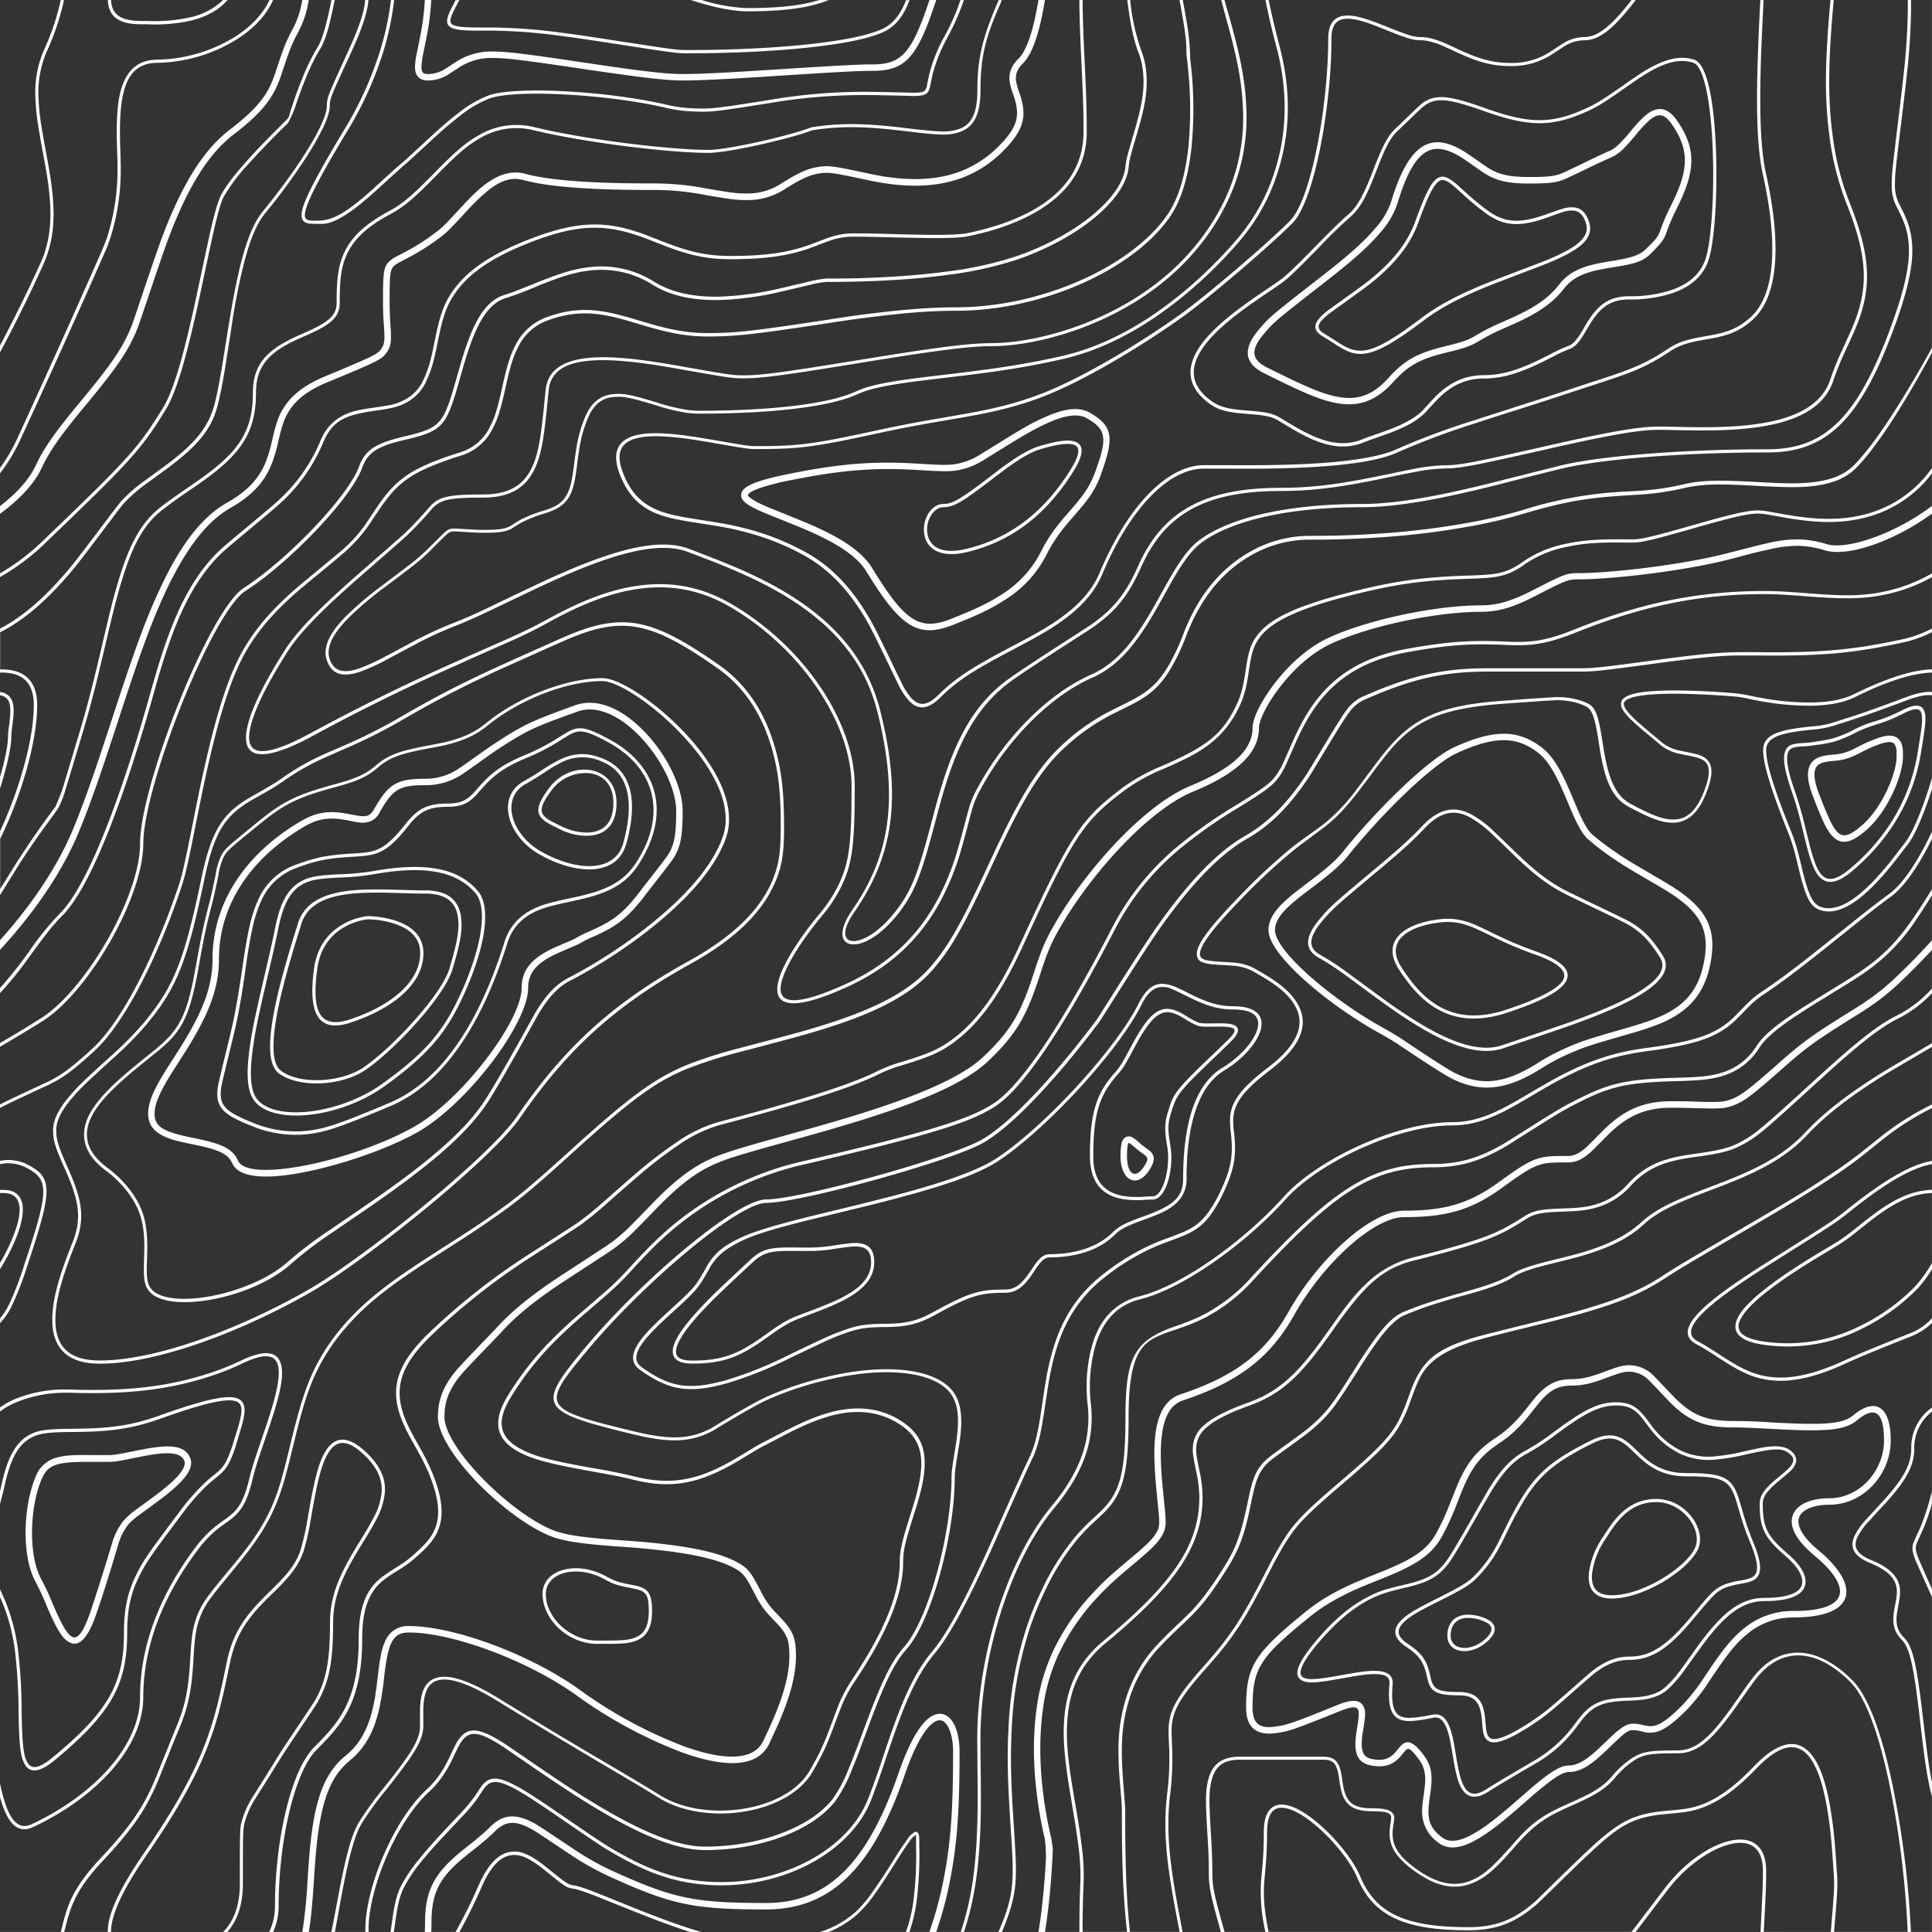 <svg xmlns="http://www.w3.org/2000/svg" viewBox="0 0 600.01 600.01"><defs><style>.cls-1{fill:#333;}</style></defs><title>TopoInverseAsset 1</title><g id="Layer_2" data-name="Layer 2"><g id="Layer_1-2" data-name="Layer 1"><path class="cls-1" d="M462.05,504.13a12.22,12.22,0,0,0-5.4-1.63h0c-3.56-.3-6.14,1.5-6.14,5.5,0,4.58,6.53,5.26,11.15.65C463.68,506.61,463.63,505.22,462.05,504.13Z"/><path class="cls-1" d="M132,277.51c-2,0-3.53,0-7.41-.15l-3.88-.1c-7.85-.17-12.92.13-17.2,1.3-5.32,1.43-8.67,4.16-10,8.6-.53,1.74-1.06,3.47-1.6,5.21-.68,2.2-1.27,4.17-1.82,6.1-.9,3.1-1.68,6-2.36,8.73-3.43,13.88-3.87,22.93-.4,25.4,6.17,4.42,18.73,3.45,25.42-1,8.66-5.78,24.33-22.49,26.8-30.73,2.3-7.67,3.14-11.71,2.73-15.56C141.72,280.21,138.61,277.51,132,277.51Zm-22.84,40c-9.82,3.28-13.62-1.79-11.66-16.54.84-6.28,3.82-10.67,8.24-13.46a20.37,20.37,0,0,1,8.47-3,31.54,31.54,0,0,1,8.57,1.4c5.42,1.78,8.72,5,8.72,10.1C131.5,305.6,122,313.21,109.16,317.48Z"/><path class="cls-1" d="M116.09,271.5a76.43,76.43,0,0,1-10.94,1.05c-6.62.33-9.23.78-11.84,2.46-3.25,2.1-5.42,6.09-6.82,13.1-.77,3.84-1.56,7.35-3.15,14.17l-.12.5c-2.86,12.24-3.93,17.26-4.7,22.9-1,7.36-.79,12.36.9,15.07,4.82,7.7,25.54,5.67,39.29-4.15,12.43-8.88,18.13-15.39,22.84-24.81,6.86-13.72,10.75-29,6.07-34.45C141.78,270.53,131.92,268.69,116.09,271.5Zm24.39,29.65c-2.56,8.52-18.36,25.38-27.2,31.28-7,4.67-20,5.67-26.57,1-4-2.85-3.53-12.08,0-26.46.68-2.75,1.47-5.65,2.37-8.76q1.45-5.08,3.05-10.14l.37-1.2c1.48-4.8,5.1-7.75,10.73-9.27,4.4-1.2,9.54-1.5,17.48-1.33l3.89.1c3.87.11,5.42.15,7.38.15,7.12,0,10.66,3.08,11.25,8.7C143.67,289.23,142.82,293.35,140.48,301.15Z"/><path class="cls-1" d="M188.76,230.45c-5.75-3.1-8-3.76-10.25-3a10.29,10.29,0,0,0-2.23,1.08c-.55.32-2.77,1.72-2.93,1.82a66.46,66.46,0,0,1-10.16,5.17,49.84,49.84,0,0,0-4.89,2.33,30,30,0,0,0-6.57,4.84q-2,2.06-3.82,4.2c-2.46,2.63-4.68,3.67-8.91,3.67-5.72,0-8.39,1.39-11.57,5.17-.23.28-2,2.5-2.63,3.2a31.08,31.08,0,0,1-3.47,3.51,15.46,15.46,0,0,1-2,1.43c-2.5,1.51-4.55,1.9-9.47,2.19-7.39.42-11.25,1-17.72,3.47A18.87,18.87,0,0,0,81,280.08c-1.93,4.27-3,9.07-4.41,18.39L76,302.81l-.7,4.57c-.57,3.56-1.12,6.67-1.76,9.73-1.08,5.18-4.54,18.53-4.83,20.59-.59,4.17.35,6.18,4,8.3a45.4,45.4,0,0,0,5.52,2.55,34.45,34.45,0,0,0,15,2.8c6.69-.34,11.32-1.93,27.65-8.8s27.92-25,35.71-49.7a16.47,16.47,0,0,1,8-10c2.93-1.63,5.74-2.45,11.87-3.76,1.92-.4,2.28-.49,3.12-.68,9.12-2.06,14.24-4.7,18.1-10.67C207.5,252.4,203.13,238.19,188.76,230.45Zm-46.31,81.78c-4.79,9.58-10.6,16.21-23.16,25.19-14.15,10.1-35.5,12.2-40.71,3.85-1.86-3-2.1-8.14-1.06-15.73.78-5.68,1.86-10.71,4.73-23l.12-.51c1.59-6.8,2.37-10.31,3.14-14.14,1.45-7.25,3.74-11.47,7.26-13.74,2.81-1.8,5.53-2.28,12.33-2.62a77.77,77.77,0,0,0,10.81-1h0c16.15-2.87,26.36-1,32.47,6.16C153.46,282.61,149.51,298.1,142.45,312.23Zm52-50.08h0c-2.72,9.8-14.93,9.86-26.72,3.3-10.17-5.64-13.8-18-5-22.87q2.3-1.26,4.48-2.7l2-1.3c1.27-.83,2.58-1.59,3.92-2.3,4.73-2.43,8.82-2.8,14-.72C196.35,239.21,198.17,248.88,194.49,262.15Z"/><path class="cls-1" d="M186.82,236.47a14.33,14.33,0,0,0-13.17.7h0q-2,1-3.84,2.25l-2,1.3c-.84.53-1.5.95-2.16,1.35-.82.5-1.6,1-2.38,1.39-7.94,4.4-4.59,15.8,5,21.12,11.31,6.29,22.8,6.23,25.28-2.7C197.09,249,195.37,239.9,186.82,236.47Zm-2,22.8c-3.3.76-7.56,0-11.08-1.81l-1.89-.94c-.67-.34-1.18-.62-1.63-.88-4.07-2.38-4.13-5,.34-10.93,6.8-9.06,20.9-7.16,20.9,4.6C191.5,255,189.06,258.31,184.86,259.27Z"/><path class="cls-1" d="M238.8,229.59c-3.15-9.22-8.36-16.75-16.09-22.16-21.13-14.8-29.7-16.42-48.5-8,.7-.32-17,7.56-21.17,9.5-1.7.8-3.3,1.55-4.86,2.3q-11.7,5.61-22.93,12.17a164.78,164.78,0,0,1-17.85,9L103,234.34c-1,.45-1.92.84-2.76,1.23a74.91,74.91,0,0,0-12,6.86q-2.66,1.83-5.44,3.43l-4.7,2.67c-8.23,4.82-11.57,9.81-14.65,24.6-5.3,25.45-8.51,33.7-18.1,45.21a111,111,0,0,1-10.8,10.84c-8.36,7.64-9.24,8.48-11.82,11.42-3.5,4-5.27,7.36-5.27,10.42s.68,5.1,3.8,12.12c4.27,9.6,5.24,15.37,2.16,23.07-4.18,10.47-6.29,17.78-6.22,23.93.08,8.06,4.26,12.38,13.76,12.38,17.67,0,43.68-9.9,64.75-21.93,17.28-9.88,56.1-41.2,64.84-53.85,14.08-20.42,28.57-34.59,53.17-48.16,13.12-7.23,21.09-14.87,25.17-23,2.92-5.86,3.57-10.35,3.57-18.53C242.5,245.89,241.76,238.29,238.8,229.59Zm-13.33,30.59c-3.18,9.1-11.39,18.57-23,27.86a158.13,158.13,0,0,1-25.22,16.43c-3.72,1.86-6.59,4.88-9.77,10-.69,1.1-11.1,20.25-16,27.83-5.62,8.65-15.4,17.36-30.23,28q-4.56,3.25-9.2,6.42c-.13.09-6.81,4.65-8.6,5.89a124.88,124.88,0,0,0-13,9.83c-11.64,10.67-37.14,15.54-43.7,9-2-2-2.2-4.06-2-10.52.37-9.42-.5-14.5-4.95-20.51a34,34,0,0,0-7-6.92c-3.93-2.95-6.07-6.11-6.56-9.49-1-6.61,3.87-13.06,14.17-21.69,1.58-1.32,6.67-5.44,7.09-5.78a47.27,47.27,0,0,0,5.23-4.77c4.1-4.63,5.85-9.55,7.8-20.07.27-1.46.54-2.91.8-4.37.33-1.87.6-3.3.88-4.73.74-3.78,1.5-7.18,2.4-10.63,1-3.78,1.38-5.5,2.36-10.37a20.15,20.15,0,0,1,1.56-5.47c1.22-2.45,1.27-2.5,12.25-11.42h0c7.7-6.25,12.3-8.17,23.68-11.27,6.12-1.67,9.12-3,12.31-5.72,3.8-3.3,7.47-4.52,15.86-6.1,2.75-.52,3.67-.7,5.06-1,5.48-1.24,9.48-2.93,13.1-5.89,10.42-8.53,25.4-14.11,36.31-14.11,5.33,0,16.77,7.58,25.74,17.16C223.47,239.14,228.7,251,225.47,260.18Z"/><path class="cls-1" d="M183.18,240.15a13.07,13.07,0,0,0-11.78,5.16c-4.15,5.54-4.1,7.44-.64,9.47.44.25.93.51,1.59.85l1.87.93c3.34,1.67,7.36,2.44,10.42,1.74,3.73-.86,5.86-3.74,5.86-9S187.63,240.76,183.18,240.15Z"/><path class="cls-1" d="M187,211.52c-10.67,0-25.43,5.5-35.68,13.89-3.76,3.07-7.9,4.81-13.5,6.09-1.41.32-2.35.5-5.11,1-8.21,1.55-11.76,2.73-15.38,5.88-3.34,2.9-6.45,4.22-12.7,5.92-11.26,3.07-15.75,4.94-23.31,11.09h0c-10.77,8.74-10.88,8.84-12,11.08a19.91,19.91,0,0,0-1.47,5.22c-1,4.89-1.36,6.63-2.37,10.44-.9,3.43-1.65,6.8-2.39,10.56q-.68,3.46-1.29,7l-.39,2.15c-2,10.68-3.77,15.74-8,20.54A48.36,48.36,0,0,1,48,327.23c-.42.34-5.5,4.47-7.07,5.78-10,8.4-14.72,14.65-13.83,20.78.45,3.1,2.44,6,6.17,8.83a35,35,0,0,1,7.24,7.12c4.63,6.24,5.52,11.52,5.15,21.15-.25,6.14,0,8.1,1.66,9.78,6.1,6.1,31,1.33,42.31-9a127.67,127.67,0,0,1,13.16-9.92l8.6-5.89c3.63-2.48,6.45-4.44,9.19-6.4,14.73-10.54,24.44-19.18,30-27.7,4.9-7.54,15.31-26.68,16-27.8,3.27-5.26,6.26-8.41,10.18-10.37a157.06,157.06,0,0,0,25-16.32c11.52-9.18,19.61-18.53,22.72-27.4s-2-20.27-12.52-31.49C203.21,219,192,211.52,187,211.52Zm25,40.34c0,7.56-.6,10.92-2.6,14.3-1.1,1.84-7.66,10-8.6,11.3-6,7.94-9.33,10.28-17.26,13.76a24.39,24.39,0,0,0-3,1.5,19.24,19.24,0,0,1-2,1c-.71.33-4.46,1.9-5.52,2.39-6.05,2.78-9,5.8-9,10.73,0,11-18.95,36.12-34.51,44.87-8.18,4.6-21.3,9.36-32.78,11.86-13.33,2.9-22.49,2.48-24.62-2.32-1.32-3-4.4-4.26-12-5.81l-.6-.12c-4.84-1-6.94-1.55-9-2.64C47.56,351.2,46,349,46,345.86c0-2.74,1.08-5.77,3.25-9.67.85-1.53,1.82-3.13,3.23-5.35-.16.25,2.83-4.4,3.67-5.76,6.69-10.7,9.85-18.5,9.85-27.22,0-18.41,11.22-33.37,27.5-42.86,5.22-3.05,9.23-3.31,15.2-2.12,5,1,6,.9,7.43-1.52,4.5-7.85,7-9.5,15.87-9.5a18.44,18.44,0,0,0,10.47-3.16c1.56-1,8.67-6.17,11-7.68,9.2-6,11.34-7,25.2-12,7-2.48,15.18,1.28,22.33,9.12,6.55,7.19,11,16.61,11,23.67Z"/><path class="cls-1" d="M185.5,509.51h1.79c6.06,0,8.26-.14,10.36-1.1,2.6-1.2,3.85-3.6,3.85-8,0-5.3-.9-6.34-4.88-7.08-4.45-.83-6-1.25-8.86-2.86-8.57-4.76-18.26-2.1-18.26,4.56C169.5,502.31,176.86,509.51,185.5,509.51Z"/><path class="cls-1" d="M391.59,585.17c0-.7.1-1.44.18-2.38l.23-2.56c.34-3.81.5-7,.5-11.22,0-4.94,1.46-7.76,4.21-8.42,2.38-.58,5.56.54,9.2,3,6.64,4.52,14,13.07,16.55,19.23,4.77,11.44,14.12,15.69,33.54,15.69,8.6,0,14.32-2.35,20.67-7.88,1.45-1.26,15.06-15,21-20,7.21-6.07,11.77-7.59,20.62-8.32,5.52-.45,8-.9,11.44-2.36,4.58-2,9.36-5.48,14.9-11.29,7.43-7.76,13.25-8.92,17.47-4.3,3.32,3.63,5.46,10.58,6.82,20.24.73,5.17.94,7.74,1.58,17.38.25,3.75.17,5.32-.92,18h22.88A293.85,293.85,0,0,0,588,560.35c-3.43-18.87-8-32.65-13.36-38-10.95-10.95-21.76-10.68-29.26-1-.83,1.07-1.7,2.26-2.75,3.75l-2.81,4C532.18,540,527.45,544.51,521,544.51c-8,0-10.21.26-13.17,2a27,27,0,0,0-6.45,5.83c-2.86,3.26-5.87,5.09-12.09,7.88q-2.85,1.21-5.62,2.6a34.78,34.78,0,0,0-9.32,6.54q-2,1.95-3.75,4l-1.1,1.24c-5.28,6-8.29,8.64-12.28,10.25-5.26,2.13-10.92,1.17-17.5-3.48-7.33-5.17-8.82-9.15-7.92-14.77.34-2.12.34-2.6-.1-3.1-.64-.69-2.34-1-5.7-1-6.63,0-9-2.63-9.87-8.42l-.2-1.34c-.67-4.82-1.53-6.24-4.93-6.24H385c-5,0-7.6,2-8.7,6.34-.88,3.43-.85,6.57-.23,16.76.27,3.79.41,7.6.43,11.4,0,4.78.32,6.63,3.81,19H393A55,55,0,0,1,391.59,585.17Z"/><path class="cls-1" d="M568.58,600c1.09-12.7,1.17-14.28.92-18-.64-9.6-.85-12.16-1.57-17.3-1.33-9.47-3.43-16.27-6.56-19.7-3.76-4.11-8.93-3.08-16,4.32-5.65,5.9-10.54,9.5-15.25,11.5-3.58,1.53-6.13,2-11.6,2.44-8.8.72-13.17,2.18-20.2,8.1-5.9,5-19.5,18.7-21,20-6.52,5.68-12.47,8.12-21.32,8.12-19.78,0-29.5-4.42-34.46-16.3-2.49-6-9.71-14.38-16.2-18.79-3.42-2.32-6.36-3.35-8.4-2.86-2.2.53-3.44,2.92-3.44,7.45,0,4.28-.16,7.47-.5,11.31l-.23,2.56c-.09.93-.14,1.65-.19,2.35-.24,4.08.06,8.18,1.39,14.78H506.7c2.52-3.26,8.93-11.79,10.9-14.3,5.48-7,13-12.38,19.4-13.94,7-1.71,11.5,1.45,11.5,9.24,0,4,0,5.16-.74,19Z"/><path class="cls-1" d="M537.24,572.75c-6.11,1.5-13.5,6.77-18.85,13.57-1.86,2.36-7.65,10.07-10.43,13.69h38.8c.7-13.85.74-15,.74-19C547.5,573.89,543.64,571.18,537.24,572.75Z"/><path class="cls-1" d="M292.72,585.31c2.65-12.73,3.27-23.63,3.27-41.3,0-5.71-1.86-9.75-4.13-9.75-2.94,0-7,5.61-10.93,17.08C271.14,579.69,258.3,593,238,593c-22.42,0-29.26-1.35-48.42-10.09a87.72,87.72,0,0,1-9.42-5c-2.95-1.8-12.78-8.57-14.84-9.72-4.2-2.36-7-2.71-9.72-1a11.16,11.16,0,0,0-1.9,1.55,56.26,56.26,0,0,1-4.31,3.86c-1,.83-2,1.64-3.06,2.44l-1,.8C137,582.44,134,587.19,134,597c0,1,0,2-.07,3h7.57l.5-.94q3.57-6.48,6.53-13.26c2.73-6.29,5.78-9.64,9.24-10.52,3.74-.95,7.15.74,12.56,5.13s6.07,4.86,7.73,5.1,4.28,1.14,8.86,3c1.3.5,10.78,4.35,13.85,5.55s5.85,2.25,8.49,3.18q4.65,1.65,8.65,2.81h-3.45c-1.76-.56-3.6-1.18-5.54-1.87q-4.28-1.53-8.51-3.19c-3.08-1.2-12.57-5-13.86-5.55-4.5-1.78-7.15-2.68-8.63-2.9-1.94-.27-2.53-.7-8.22-5.3-5.17-4.2-8.36-5.78-11.69-4.94-3.1.78-5.94,3.92-8.56,10q-3.07,7.06-6.82,13.8H254.39a30.4,30.4,0,0,0,11.27-6.27,37.74,37.74,0,0,0,5.34-6.29c1.05-1.46,2.15-3.1,3.41-5,.84-1.29,1.68-2.59,2.5-3.9l.47-.75.93-1.47q1.54-2.49,3.25-4.86A7.07,7.07,0,0,1,284,569c1-.37,1.49.48,1.49,2v2.11a117.89,117.89,0,0,1-.7,16.33A48.36,48.36,0,0,1,282.42,600h6.23l1.39-4.3A106.64,106.64,0,0,0,292.72,585.31Z"/><path class="cls-1" d="M104.88,589.8c2.5-13.3,4.2-19.92,6.68-24a104.38,104.38,0,0,1,8-11c8.21-10.36,10.88-14.55,10.88-18.71l0-1.69c0-1.78,0-2.7,0-3.77.21-5,1.47-8.2,4.64-9.4,3.92-1.5,10.39.44,20.12,6.43,9.56,5.88,17.53,10.7,25.91,15.66,1.31.78,14.27,8.41,17.67,10.45q3.22,1.93,6.42,3.9c13.82,8.5,38.94,5,46.3-7.83,3.6-6.28,4.54-8.52,7.78-17.32.37-1,.77-2.05,1.18-3.07a42.36,42.36,0,0,1,4.06-7.64c9.33-14,14.92-26.1,14.92-36.72,0-3.66.75-6.62,3.36-14.85.52-1.64.83-2.66,1.15-3.73,3.64-12.23,3-19.12-4.29-24a23.07,23.07,0,0,0-10-3.78c-7.2-.93-14.49,1.17-23.91,5.88-1.55.78-6.64,3.44-7.6,3.93q-2.11,1.07-4.14,2.3l-4.4,2.66c-11.62,6.92-20.4,9.18-32.81,6.08-3.32-.84-6.24-1.4-13.1-2.64-13.25-2.39-18.7-3.75-23.33-6.46-6.23-3.67-7.46-9-2.88-16.65A93.35,93.35,0,0,1,172,415.43q4-4,8.32-7.66c-.07.05,6.16-5.3,7.82-6.77a84.43,84.43,0,0,0,6.5-6.33c7.7-8.46,12.78-13.36,20.08-18.57a97.53,97.53,0,0,1,35.18-15.58c37-8.64,51-12.7,58.83-17.93,8.6-5.73,21.3-24.77,36.84-54.81a81.4,81.4,0,0,1,21.13-25.71,147.16,147.16,0,0,1,17.55-12.23c7.42-4.62,9.62-6.14,11.38-8.16a21,21,0,0,0,2.95-4.87c.61-1.3,2.87-6.47,3-6.77a75.62,75.62,0,0,1,3.95-7.73c6.53-11,16-18,31.4-20.8,12.73-2.3,19.85-2.7,29.68-2.3,3.25.13,4.13.16,5.6.14,5.15-.07,9.71-1,16.61-3.8,20.74-8.3,38.75-12,59.19-12,3,0,6,.15,10.48.48l2.09.16c12.45,1,18.08,1,25.34-.63A49.83,49.83,0,0,0,600,178.07V0H351a66.9,66.9,0,0,0,3.47,15.82A24.83,24.83,0,0,1,356,22.51c.5,5.46-.4,10.54-2.77,18.6s-2.47,8.47-2.74,11c-1.09,9.75-15.1,21.68-34.33,28.41a114.3,114.3,0,0,1-22.09,4.87c-7.22,1-14.92,1.57-22.83,1.89-5.3.21-9.27.27-14.25.27a26.89,26.89,0,0,0-5.26.87c-.87.2-6.43,1.53-8.26,1.94a99,99,0,0,1-20,2.82c-8.15.17-15.1-1.27-20.71-4.7a29.65,29.65,0,0,0-18.93-4.54c-5,.48-9.44,1.86-16.84,4.86a98.17,98.17,0,0,1-9.82,3.73c-5.73,1.76-9.28,8-12.81,19.72-.53,1.77-2.2,7.66-2.43,8.46-1.66,5.65-2.91,8.78-4.53,10.67-2.22,2.58-4.84,3.62-12,5.3-7.8,1.83-11.13,3.66-12.9,8.54-3.65,10-23.32,30.06-36.2,38.25C65.94,190,44.5,244.21,44.5,262c0,16.34-16.3,44.78-30.22,54.41C12.14,317.9,6,321.54,0,325.1V343l.78-.39c4.52-2.26,13.67-6.44,14.1-6.65,1-.48,1.91-1,2.84-1.54,2.94-1.75,5.88-4.09,10.94-8.73,9.71-8.9,20.1-30.51,26.87-50.79,1-2.92,1.94-7.22,3.73-16.13l1.1-5.46q1.74-9,3.82-18c3.5-15.06,7.1-26.14,11.39-33.54,4.11-7.11,9.4-13,16.83-19.4,2.19-1.88,10.88-9,12.88-10.7a45.24,45.24,0,0,0,8.3-8.93c4.43-6.64,4.12-6.18,5.47-8,3.8-5,7.5-7.91,14.21-10.78,2.61-1.12,5.74-2.24,9.59-3.46a15.15,15.15,0,0,0,9.27-7.86c1.59-3,2.42-5.85,4-13,1.41-6.27,2.32-9.33,4-12.48a17.32,17.32,0,0,1,9.7-8.66c7.7-2.83,14.1-2.84,22.3-.75,1.12.29,2.28.61,3.68,1l3.73,1.11c8.47,2.54,13.66,3.58,20.46,3.58,8.59,0,14.67-.75,36.18-4q12.15-2,24.41-3.17c5.88-.54,11.29-.83,16.41-.83,26.3,0,54.45-12.58,65.59-28.78,3.42-5,5.5-12.06,6.46-20.7a123.12,123.12,0,0,0,0-23.9c-.16-1.71-.35-3.42-.57-5.12,0-4.47-.3-6.94-2.16-17h1c1.86,10,2.18,12.67,2.32,18.3A123.34,123.34,0,0,1,370,46.14c-1,8.78-3.1,16-6.63,21.15-11.34,16.5-39.8,29.22-66.41,29.22-5.09,0-10.47.28-16.31.83q-12.22,1.22-24.37,3.16c-21.56,3.26-27.66,4-36.32,4-6.92,0-12.2-1.05-21.69-3.9l-2.78-.83c-1.39-.41-2.54-.74-3.65-1-8-2.05-14.22-2-21.7.72a16.29,16.29,0,0,0-9.17,8.18c-1.6,3-2.5,6.06-4,12.83s-2.34,9.52-4,12.64a16.17,16.17,0,0,1-9.85,8.36q-4.83,1.48-9.5,3.42c-6.55,2.8-10.1,5.57-13.8,10.47-1.33,1.75-1,1.3-5.43,7.9a47,47,0,0,1-8.48,9.14c-2,1.76-10.71,8.83-12.88,10.7-7.37,6.35-12.58,12.14-16.63,19.14-4.22,7.3-7.8,18.3-11.28,33.26-.87,3.73-1.72,7.64-2.64,12.14l-1.18,5.8-1.09,5.45c-1.8,9-2.77,13.28-3.77,16.26-6.8,20.44-17.26,42.16-27.13,51.2-5.11,4.7-8.1,7.07-11.1,8.86-.9.54-1.84,1-2.92,1.57-.44.22-9.6,4.4-14.1,6.66L0,344.08v16.44a13.1,13.1,0,0,1,8.22,1c8.24,4.12,8.26,7.6.25,31.6a98.49,98.49,0,0,1-4.6,12A20.81,20.81,0,0,1,0,410.91v26.21a24,24,0,0,1,4.55-2.57,40.68,40.68,0,0,1,16.92-3l2,.05c15.6.38,28.57-.75,42.32-5.37a80.18,80.18,0,0,0,9-3.65c8-3.84,12.16-2.85,12.72,2.43.42,3.89-.92,9.34-4.21,19.08L82.65,446c-2.8,8.2-3.43,10.15-4.16,13.18-1.82,7.52-3.59,10.34-7.47,13.16l-2,1.43c-.84.6-1.54,1.15-2.25,1.75a35.84,35.84,0,0,0-5.37,5.84C50.79,495.46,44.5,511.05,44.5,527s-15,31.45-34.29,40.45c-4.3,2-7.39-.66-9.56-7.18-.23-.68-.44-1.39-.65-2.13V600H18.89l.52-2.08c.52-2.09.92-3.49,1.4-4.9,1.8-5.25,4.78-9.9,10.84-16.36,6.35-6.78,10.13-11.7,13-16.77a73,73,0,0,0,3.52-7.29c.75-1.76,4.84-12.06,6.4-15.8,3.17-7.5,4-12.4,4.56-22.33.35-6.14.72-8.88,1.93-12.23a25.08,25.08,0,0,1,3.58-6.54c1.27-1.7,2.6-3.37,4.22-5.34l4.11-4.95c7.8-9.46,11.66-16,14.59-26.54.56-2,1.1-4.12,1.71-6.56l1.53-6.26c3-12,5.13-18.36,9.32-25.39a63.63,63.63,0,0,1,6.54-9c6.17-7.12,13.24-12.7,24.83-20.26,2-1.33,10.28-6.6,12.33-7.94,5-3.22,9-6,12.92-8.87,5.37-3.95,10.19-8.08,18.74-15.82l1.7-1.54c17.76-16.09,26-22.43,36.67-26.7a142.21,142.21,0,0,1,15.75-5c.21-.06,14.87-3.9,19.22-5.13,19.9-5.61,32.32-11.31,39.85-19.78,5.76-6.48,9.93-14,17.18-29.64l2.09-4.5c8.87-19.07,14.44-28.46,22.77-35.9a65.67,65.67,0,0,1,15.38-10.4l4-2c6.3-3.1,9.47-5.77,13-11.77a67.28,67.28,0,0,0,4.48-9.67c4.56-11.84,11.47-20,20-25a37.57,37.57,0,0,1,18.5-5.32c7,0,12.65-.12,20.17-.57a246,246,0,0,0,32.47-4c5-1,9.75-2.13,14.22-3.45a123.84,123.84,0,0,1,32.94-5.78l2.24-.14a82.39,82.39,0,0,0,14.85-2.09c5.31-1.25,10.79-1.35,22.6-.7,9,.5,12.84.58,17.21.1,5.71-.62,9.94-2.26,12.95-5.26C582.1,138.21,591,124.3,600,108v0h0v1.5c-8.62,16-17.27,29.55-23.65,35.92-3.19,3.2-7.62,4.9-13.54,5.56-4.45.48-8.28.4-19.18-.2-9.91-.55-15.32-.44-20.52.78a84.41,84.41,0,0,1-15,2.11l-2.25.14c-12.49.75-19.37,1.78-32.72,5.74q-6.75,2-14.3,3.48a246.53,246.53,0,0,1-32.6,4c-7.56.45-13.21.57-20.24.57a36.58,36.58,0,0,0-18,5.18c-8.3,4.87-15.06,12.87-19.53,24.5a68.11,68.11,0,0,1-4.56,9.8c-3.6,6.2-6.92,9-13.38,12.18l-4,2a64.62,64.62,0,0,0-15.16,10.25c-8.2,7.33-13.72,16.63-22.54,35.6l-2.08,4.49c-7.3,15.7-11.5,23.3-17.35,29.87-7.7,8.66-20.25,14.42-40.31,20.08-4.37,1.23-19,5.08-19.24,5.13a143,143,0,0,0-15.63,4.92C203.64,335.69,195.48,342,177.81,358l-1.7,1.54c-8.58,7.76-13.41,11.9-18.81,15.88-4,2.9-8,5.67-13,8.91-2.06,1.34-10.3,6.6-12.33,7.94-11.52,7.5-18.53,13-24.62,20.08a62.12,62.12,0,0,0-6.44,8.85c-4.13,6.91-6.27,13.15-9.2,25.11l-1.54,6.26c-.6,2.45-1.15,4.54-1.72,6.58-3,10.7-6.9,17.36-14.78,26.91l-4.1,5c-1.44,1.73-2.83,3.5-4.19,5.3A23.72,23.72,0,0,0,62,502.59c-1.16,3.23-1.52,5.9-1.87,11.94-.58,10.05-1.42,15-4.63,22.67-1.57,3.72-5.66,14-6.41,15.8a73,73,0,0,1-3.57,7.4c-2.88,5.14-6.71,10.12-13.12,17-6,6.36-8.87,10.9-10.61,16-.53,1.59-1,3.19-1.38,4.82L19.92,600H33.48c-.12-5.16,3.35-13,11.1-24.28,12.87-18.67,18.8-30.8,22.44-44.42.77-2.88,1.45-5.8,2.32-9.89l1.16-5.51c1.73-8.22,5.13-13.5,11.64-20,.63-.64,2.84-2.8,3.25-3.21,4.57-4.54,6.82-7.62,8.12-11.84a80.9,80.9,0,0,0,2.07-9.48l.81-4.57c1.62-8.9,3-13.8,5.24-16.89,3-4.15,7.2-3.78,12.71,1.74,3.8,3.8,5.42,7.58,5.2,11.66a21.7,21.7,0,0,1-2.73,8.68c-.79,1.52-1.63,3-2.52,4.46l-2.84,4.63c-5.52,9.1-8,15.3-8,22.92,0,12.28-1.28,18.43-4.85,24.68-1.2,2.1-9.21,13.65-12.22,18.58-1.87,3.06-6.37,10.18-6.78,10.86a27.84,27.84,0,0,0-3.17,6.4c-1,3.28-1,2.1-1,20.48,0,6.52-1.7,11.44-4.82,15h13a18.85,18.85,0,0,0,1.79-8c0-20,4.83-42,12.15-49.35,5.17-5.18,7.77-8.38,9.9-12.74,2.64-5.41,3.95-12,3.95-20.91,0-6.82,1.14-11.59,3.37-15.07,1.74-2.7,3.6-4.21,8.91-7.52a31.44,31.44,0,0,0,3.9-2.79c4.61-4,6.58-6.2,7.72-9.41,1.43-4,.93-9-1.86-16a69.5,69.5,0,0,0-4-8.07l-.93-1.7q-1.41-2.44-2.64-5c-5.16-10.71-3.77-18.9,7.68-29.78a203.53,203.53,0,0,1,26.81-21.55c4-2.69,16.8-10.8,19.24-12.5a98.67,98.67,0,0,0,7.77-6.3s7.23-6.39,9.47-8.3A139.2,139.2,0,0,1,210,354.85a44.67,44.67,0,0,1,12.87-6.32c12.78-3.41,15.6-4.18,21.77-6,12.55-3.64,22-6.9,28.14-10a45,45,0,0,1,7.47-2.79c8.66-2.66,12-4.1,17-8.1,6.78-5.46,13.07-14.25,19.33-27.87,16-34.77,19.08-39.39,32.15-49.19a57.43,57.43,0,0,1,11.43-6.4l2.33-1c11.93-5.35,16.87-8.93,21.1-17.38,1.88-3.77,2.48-6.29,3.37-12.27.78-5.19,1.48-7.56,3.53-10.25,2.57-3.4,7-6.27,14.36-9a126,126,0,0,1,12.05-3.73c16.33-4.3,25.28-5.36,39.6-5.81,6.9-.22,9.5-.56,12.66-2a20.76,20.76,0,0,0,3.58-2.11,35,35,0,0,1,13.24-5.67c5.71-1.27,10.69-1.54,18.7-1.45l2.35,0c2.82,0,6.8-1,19.7-4.69,10.83-3.08,15.95-4.31,19.3-4.31a22.56,22.56,0,0,1,3.55.41l5,.9c9.82,1.68,17.44,1.89,25.15-.21A36.61,36.61,0,0,0,600,145.37V147a37.2,37.2,0,0,1-20,13.55c-7.88,2.15-15.63,1.94-25.58.23l-5-.9a23.23,23.23,0,0,0-3.39-.39c-3.2,0-8.32,1.22-19.74,4.48C513.9,167.51,510,168.5,507,168.5l-2.36,0c-7.94-.1-12.85.17-18.47,1.42a34.43,34.43,0,0,0-12.88,5.5,21.15,21.15,0,0,1-3.75,2.22c-3.32,1.5-6,1.87-13,2.09-14.25.44-23.13,1.5-39.37,5.77a125,125,0,0,0-11.95,3.7c-7.17,2.7-11.49,5.46-13.93,8.68-1.9,2.52-2.58,4.76-3.33,9.8-.9,6.08-1.53,8.68-3.47,12.56a30.58,30.58,0,0,1-9.66,11.45c-3.12,2.26-5.95,3.73-11.93,6.4l-2.31,1a56.56,56.56,0,0,0-11.25,6.29c-12.9,9.68-15.93,14.17-31.85,48.8-6.31,13.76-12.7,22.68-19.6,28.25-5.08,4.1-8.53,5.57-17.3,8.27a44.54,44.54,0,0,0-7.33,2.73c-6.24,3.12-15.7,6.4-28.3,10.06q-10.86,3.12-21.8,6a43.92,43.92,0,0,0-12.56,6.19,138.52,138.52,0,0,0-13,10.07c-2.24,1.92-9.48,8.3-9.48,8.3a97.73,97.73,0,0,1-7.84,6.37c-2.46,1.72-15.32,9.83-19.26,12.5a203.81,203.81,0,0,0-26.69,21.45c-11.13,10.58-12.43,18.3-7.47,28.63q1.21,2.52,2.62,4.95l.94,1.7a68.81,68.81,0,0,1,4,8.17c2.88,7.2,3.4,12.46,1.89,16.73-1.22,3.43-3.28,5.77-8,9.84a42.6,42.6,0,0,1-5.3,3.67c-3.92,2.45-5.69,3.89-7.31,6.42-2.13,3.3-3.22,7.89-3.22,14.53,0,9-1.34,15.79-4,21.34-2.19,4.49-4.85,7.77-10.1,13-7.07,7.07-11.85,28.9-11.85,48.65a19.54,19.54,0,0,1-1.7,8h9.07a153.87,153.87,0,0,0,1.61-16c.2-3.11.27-4.06.39-5.6,1.3-17.54,4-27.14,11.5-33.2,4.65-3.77,7.22-8.92,8.67-16,.51-2.52.7-3.87,1.33-9.17.66-5.5,1.16-8.06,2.24-10.36A7.52,7.52,0,0,1,127,505c14.28,0,38.48,9.12,53.6,20.2a139.62,139.62,0,0,0,31.74,17.11c13,4.71,21.89,4.41,24.75-1.73,1.7-3.64,1.92-4.11,2.65-5.77,2.93-6.67,4.69-12.2,5.25-17.5a28.58,28.58,0,0,0,0-6.2c-.32-2.75-1.42-4.55-4.08-7.35l-1.32-1.37a30.51,30.51,0,0,1-2.41-2.79,30.84,30.84,0,0,1-2.5-4.07l-1.13-2.14c-1.62-3.1-2.68-4.6-4.12-5.56-5.26-3.5-14.8-5.5-28.55-6.83-3-.29-6-.52-9-.71l-2.18-.17c-9.57-.73-15.12-1.56-19.06-3.2C156.57,471.08,136,450.51,136,440c0-5.34,1.74-9.53,5.47-14.13,2-2.44,11.12-11.71,12.79-13.54,4.52-5,10.16-9.54,17.68-14.66,2.8-1.9,14.78-9.6,17.49-11.49a50.47,50.47,0,0,0,6.34-5.43c1.53-1.5,7-7.13,7.12-7.3,7.18-7.3,12.7-11.56,19.74-14.38,3.36-1.34,8.13-2.79,17.45-5.38l11.78-3.28q6.36-1.79,12.67-3.7c20.4-6.24,34-12.08,40.79-18.44,8.74-8.2,11.78-13.84,15.73-26,2-6.22,3.09-9,5.07-12.72,9.54-17.71,28.71-39.37,43.5-45.45C383.77,238.26,389,232.35,389,226c0-2.89,2.73-8.4,6.83-13.73,4.76-6.2,10.65-11.36,16.75-14.18C425.08,192.33,446.08,188,460,188c5.32,0,9.83-1.5,16.42-4.89,9.2-4.71,10.1-5.11,13.58-5.11,10.42,0,32.06-2.55,45.76-6l3.88-1,3.47-.89c2.6-.66,4.33-1.08,5.93-1.43a39.5,39.5,0,0,1,9.58-1.17,31.91,31.91,0,0,1,8.67,1.48c4.56,1.37,13.71-.9,22.87-5.68a68.4,68.4,0,0,0,9.84-6.2v2.4c-11.09,8.14-25.76,13.66-33.29,11.4a30,30,0,0,0-8.13-1.4,38.39,38.39,0,0,0-9.11,1.12q-4.69,1-9.33,2.3l-3.9,1c-13.86,3.46-35.66,6-46.24,6-3,0-3.91.4-12.67,4.89C470.48,188.41,465.72,190,460,190c-13.65,0-34.35,4.26-46.58,9.9-5.78,2.67-11.42,7.62-16,13.58-3.85,5-6.42,10.2-6.42,12.52,0,7.27-5.8,13.82-20.62,19.92-14.27,5.88-33.16,27.21-42.5,44.55-1.9,3.55-2.95,6.28-4.93,12.4-4.05,12.47-7.23,18.39-16.27,26.86-7.08,6.64-20.87,12.57-41.57,18.89q-6.33,1.92-12.7,3.71-5.9,1.67-11.8,3.28c-9.24,2.58-14,4-17.24,5.32-6.73,2.69-12.05,6.8-19.05,13.92-.15.15-5.6,5.8-7.15,7.32a53.05,53.05,0,0,1-6.6,5.65c-2.74,1.92-14.75,9.63-17.5,11.5-7.4,5-12.94,9.52-17.33,14.35-1.72,1.9-10.8,11.11-12.71,13.46-3.47,4.26-5,8-5,12.87,0,9.5,20,29.5,33.38,35.08,3.67,1.53,9.1,2.34,18.45,3.05l4.34.32c3.24.23,5.07.37,6.93.55,14.08,1.37,23.82,3.4,29.45,7.17,1.82,1.2,3,2.91,4.8,6.29l1.11,2.13a24.35,24.35,0,0,0,4.6,6.42c.23.24,1.1,1.16,1.32,1.37,2.93,3.09,4.24,5.23,4.61,8.5a30.71,30.71,0,0,1,0,6.64c-.59,5.55-2.4,11.25-5.41,18.1-.74,1.67-1,2.15-2.66,5.8-3.49,7.47-13.33,7.8-27.25,2.77a141.87,141.87,0,0,1-32.25-17.38C164.62,516,140.82,507,127,507c-5,0-6.4,3-7.64,13.29-.3,3.13-.76,6.24-1.36,9.33-1.53,7.5-4.3,13-9.37,17.16-6.87,5.58-9.5,14.78-10.77,31.8-.11,1.52-.18,2.47-.38,5.57-.46,7-.91,12-1.57,15.85h7c.29-1.41.58-2.94.9-4.59ZM526.15,18.53c3.92,1.26,6.2,12.3,6.78,28.45.5,14.2-.52,28.93-2.46,34.2-1.82,4.93-5.86,8.17-11.51,10A41.83,41.83,0,0,1,506,93c-5.79,0-9,2.4-12.2,7.64-.37.59-1.55,2.6-1.71,2.87-1.75,2.9-3,4.33-4.93,5a31.33,31.33,0,0,0-3.87,1.74l-2.43,1.23c-1,.53-1.87.94-2.7,1.34-6.43,3.1-11.73,4.72-17.16,4.72-5.71,0-10,2.09-14,5.92-1.16,1.11-4.2,4.53-4.63,4.94-2.54,2.44-5.93,4.24-10.85,6.1-1.4.52-6,2.13-6.25,2.22l-2.06.78a14.66,14.66,0,0,1-2.7.81c-5.55,1.14-11.14-.54-18-4.42-1.27-.73-5.13-3.06-5.76-3.42-2.05-1.16-4.12-1.53-9.09-1.9l-1.73-.15c-4.78-.4-7.68-1.14-10.22-3-5-3.61-6.77-7.76-5.65-12.33,1.33-5.42,6.5-11,14.85-17.28,2.13-1.59,4.3-3.12,6.5-4.61-.33.23,4.33-2.92,5.3-3.6,2.73-1.91,4.8-3.9,12.75-12l1.09-1.1c3.49-3.56,5.89-5.89,8.12-7.83,2.9-2.5,4.72-5.95,7.5-13L426.8,52c2.7-6.92,4.28-10,6.87-12.33,1.42-1.28,6.68-6.54,7.93-7.5,4-3,8-2.73,19.57,1.4h0c13.88,5,20.75,5,31.62,0,3-1.37,5.47-2.94,11-6.82s8-5.51,11.14-6.92C519.07,17.93,522.71,17.43,526.15,18.53ZM412.5,12c0-4.61,1.86-6.9,5.35-7.15,2.63-.18,5.8.7,11,2.73l1.56.62c6.53,2.62,8.53,3.3,10.63,3.3a14.39,14.39,0,0,1,3.5.46,28.67,28.67,0,0,1,4.34,1.53c1.12.48,2.24,1,3.34,1.52l1.15.54c6,2.73,10.23,4,15.67,4a21.78,21.78,0,0,0,13.1-3.92c.2-.13,2.1-1.38,2.66-1.72A12.78,12.78,0,0,1,492,11.51a9,9,0,0,0,4.47-1.3c2.78-1.56,5.67-4.45,9.54-9.31l.7-.89H508c-.5.66-.9,1.18-1.17,1.51-4,5-6.9,7.92-9.82,9.57a10,10,0,0,1-5,1.42,11.83,11.83,0,0,0-6.71,2.21l-2.65,1.71A22.78,22.78,0,0,1,469,20.51c-5.6,0-10-1.26-16.08-4.05l-2.3-1.06-2.18-1a26,26,0,0,0-4.17-1.48,13.4,13.4,0,0,0-3.27-.43c-2.3,0-4.3-.68-11-3.37l-1.56-.62c-5-2-8.1-2.82-10.52-2.66-2.93.2-4.42,2-4.42,6.15,0,20.76-5.21,50.42-12.15,57.35-7.58,7.59-26.55,23.7-34.06,29.06-13.16,9.4-31.17,20.2-44.11,25.06a106.92,106.92,0,0,1-13.32,4c-3.28.78-6.6,1.43-11.25,2.24-.53.1-8.8,1.5-11.5,2-4.86.87-9.3,1.74-14,2.76-20.62,4.48-25.07,5-38.11,5-2.49,0-2.9-.07-14.05-2-2.42-.42-4.31-.73-6.15-1-8.11-1.19-13.83-1.36-17.64-.2-4.54,1.4-5.93,4.65-3.7,10.52,2,5.28,4.84,8.61,8.84,10.74,3.26,1.74,6.75,2.6,13.82,3.71,9.42,1.48,10.94,1.75,15.5,2.92a78.48,78.48,0,0,1,18.62,7.37c8.3,4.58,14.58,11.5,20,20.89,2.73,4.73,9.46,19.33,10.54,21.19,3.4,5.85,6.26,6.63,10.89,2,5-4.94,10.35-8.37,21.13-14.06.47-.25,2.06-1.1,2.12-1.12,8-4.21,11.92-6.51,15.87-9.54,5.11-3.9,8.66-8.1,10.77-13.11,8.52-20.24,20.75-33.31,32.46-33.31l5.5,0c10.53.08,17.35,0,24.9-.31,13.66-.62,23.78-2.09,29.39-4.67a232,232,0,0,1,24.18-9c3.46-1.14,6.29-2,12.7-4.1,7.7-2.45,11.08-3.54,15.17-4.9q5.66-1.89,11.33-3.72c3.67-1.2,6-2,8-2.78a59.85,59.85,0,0,0,6.66-2.94,63.92,63.92,0,0,0,5.86-3.5c3.48-2.33,6.15-3.13,12-4.13l1.15-.2c5.71-1,9-2.3,12.76-5.63,7.82-7,8.58-23.18,3.84-44.52-1.7-7.67-2.1-19.28-1.57-35.47q.3-9.33.82-18.64h1l-.15,3.06c-.32,6.42-.53,11-.68,15.62-.51,16.1-.12,27.65,1.56,35.21,4.82,21.68,4,38.2-4.16,45.48-3.91,3.48-7.37,4.84-13.24,5.87l-1.16.2c-5.76,1-8.32,1.75-11.65,4a65.1,65.1,0,0,1-6,3.56,61,61,0,0,1-6.77,3c-2.09.79-4.39,1.58-8.07,2.79l-11.32,3.71c-4.1,1.37-7.48,2.46-15.18,4.92-6.42,2-9.24,2.95-12.7,4.08a232.65,232.65,0,0,0-24.07,9c-5.76,2.66-16,4.14-29.77,4.77-7.56.33-14.4.39-24.95.31l-5.49,0c-11.19,0-23.16,12.79-31.54,32.7-2.19,5.19-5.84,9.52-11.08,13.52-4,3.07-8,5.39-16,9.62l-2.12,1.12c-10.7,5.65-16,9-20.9,13.9-5.14,5.14-8.75,4.15-12.45-2.22-1.12-1.92-7.85-16.5-10.54-21.2-5.33-9.24-11.48-16-19.6-20.5a77.22,77.22,0,0,0-18.4-7.28c-4.5-1.17-6-1.43-15.4-2.9-7.17-1.12-10.74-2-14.13-3.81-4.22-2.25-7.2-5.77-9.3-11.27-2.43-6.39-.78-10.26,4.34-11.83,4-1.22,9.82-1.05,18.08.17,1.84.27,3.74.58,6.17,1,11,1.9,11.48,2,13.88,2,13,0,17.35-.52,37.9-5,4.71-1,9.16-1.9,14-2.77,2.71-.48,11-1.9,11.5-2,4.64-.81,7.95-1.46,11.2-2.23a106.41,106.41,0,0,0,13.2-4c12.83-4.81,30.79-15.59,43.88-24.94,7.47-5.33,26.4-21.4,33.94-28.94C407.3,62,412.5,32.5,412.5,12ZM341.94,147.36c-1.59,4.3-3.54,7.25-7.14,11.4l-2.6,3c-.91,1.05-1.79,2.13-2.63,3.23a46.56,46.56,0,0,0-4.68,7.5A35.22,35.22,0,0,1,312,186.35c-4.25,2.76-8.25,4.62-15.67,7.59-11,4.4-16.43,1.26-27.22-16.4-2.86-4.69-8.8-8.63-18-12.66-3-1.33-12.88-5.24-14.43-5.92-5-2.18-7-3.72-6.42-5.85.67-2.32,5.3-4.05,15.48-6.08,16.63-3.32,26.93-3.82,39.93-3,7.9.49,9.67.5,12.74-.26a20,20,0,0,0,6-2.6l2.79-1.71c9.86-6.14,12.94-8,17.3-9.9,6-2.71,10.57-3.32,13.94-1.4,7.2,4.12,7.68,7.7,3.44,19.22ZM394,0c.78,3.9,1.92,8.7,3.51,14.88,3.63,14.05,3.06,27-.75,38.77a61,61,0,0,1-11.35,20.68,137.69,137.69,0,0,1-19.32,18.77c-11.32,9-23.36,15.49-35.95,18.39q-11.19,2.53-22.57,4.07c-3.17.44-6.36.85-10.3,1.32L287.85,118c-11.53,1.41-17.45,2.55-21.64,4.46-9.28,4.21-28.35,6-49.21,6a28.39,28.39,0,0,1-4.3-.35,64,64,0,0,1-9.14-2.29c-7.34-2.21-9.63-2.75-12.63-2.56-3.9.23-6.63,2.29-8.47,6.89s-2.42,7.53-3.34,15c-1.1,9-2.87,12.12-10,14.3a40.46,40.46,0,0,0-6.8,2.66c-.63.33-1.16.64-1.76,1l-1.34.86c-1.9,1.14-3.86,1.49-9.25,1.49-3.2,0-8.83-.55-9.51-.39-1.22.28-.75-.14-7.14,6.24a67.24,67.24,0,0,1-6.32,5.37c-1.52,1.18-7.16,5.43-7.94,6A101.74,101.74,0,0,0,108,192.14c-4.88,5-6.85,9.15-5.56,12.7s4.07,4.42,8.9,2.82a55.68,55.68,0,0,0,7.77-3.48c1.5-.77,7.78-4.13,9.37-5a116.13,116.13,0,0,1,12.31-5.68q5.61-2.22,11-4.84c2-1,10.74-5.16,13-6.22,4.41-2.1,8.1-3.78,11.65-5.29,17.14-7.3,29.32-9.9,37.67-6.65l5.43,2.1c2.3.88,4.17,1.62,6,2.38q6.68,2.68,13.07,6c18.34,9.63,30.35,22.13,34.79,39.87,7,27.85,3.6,45.53-8.08,62.4-4,5.75-3.52,9.2.06,9,4.14-.28,10.21-4.95,15.11-12.52,3.1-4.8,5.1-10.45,8.05-21.53l1.69-6.35c.66-2.47,1.24-4.52,1.83-6.5,4.93-16.56,11-27.28,21.56-34.76,7.15-5.06,23.73-15.5,25.48-16.75,6.74-4.81,10.53-9.44,14.34-18,7.74-17.44,21.09-24.34,44.47-24.34,9.36,0,17.91-1.13,29.53-3.49,2.07-.42,4.14-.84,6.2-1.28,2.4-.5,4.07-.84,5.66-1.13a54.13,54.13,0,0,1,9.61-1.1c4.44,0,9.39-1,31.39-6l2.95-.66c16.34-3.67,25.64-5.35,31.66-5.35,1.54,0,2.4,0,6.4.1,7.8.15,12.27.13,17.33-.2,16.41-1.06,26.73-5.36,29.8-14.56a87.47,87.47,0,0,1,3.55-8.83c-.15.31,2.29-5,2.9-6.38,5.38-12.3,5.57-21.92-1.44-39.44a86.6,86.6,0,0,1-5.26-20.72c-1.61-12-1.38-23.14.1-40.35l.2-2.12h1l-.2,2.2c-1.48,17.15-1.7,28.24-.11,40.14a85.59,85.59,0,0,0,5.2,20.47c7.1,17.78,6.91,27.67,1.43,40.22-.62,1.43-3.06,6.72-2.91,6.4a85.57,85.57,0,0,0-3.52,8.73c-3.23,9.72-13.9,14.15-30.68,15.24-5.1.33-9.58.35-17.42.2-4-.09-4.84-.1-6.37-.1-5.91,0-15.18,1.67-31.44,5.32l-2.95.67c-22.16,5-27.05,6-31.61,6a53.39,53.39,0,0,0-9.43,1.09c-1.58.29-3.25.62-5.64,1.11l-6.2,1.29c-11.68,2.37-20.3,3.51-29.73,3.51-23,0-36,6.71-43.53,23.66-3.9,8.8-7.82,13.58-14.7,18.5-1.78,1.27-18.36,11.7-25.48,16.75C304,218.74,298,229.29,293.1,245.65c-.58,2-1.15,4-1.82,6.47l-1.69,6.35c-3,11.18-5,16.9-8.17,21.81-5.05,7.81-11.37,12.68-15.89,13-4.7.31-5.3-4.23-.94-10.53,11.52-16.64,14.82-34,7.92-61.6-4.35-17.42-16.16-29.72-34.27-39.22-4-2.1-8.2-4-13-6-1.84-.75-3.7-1.49-6-2.38l-5.43-2.08c-8-3.12-20-.58-36.92,6.63-3.52,1.5-7.21,3.19-11.61,5.27l-13,6.22c-4.71,2.22-8.16,3.75-11.11,4.88A116.22,116.22,0,0,0,129,200.11c-1.58.83-7.86,4.18-9.37,5a57,57,0,0,1-7.9,3.54c-5.3,1.75-8.62.85-10.17-3.43-1.46-4,.66-8.5,5.8-13.74A102.23,102.23,0,0,1,118.48,182c.79-.6,6.43-4.85,7.94-6a66.6,66.6,0,0,0,6.23-5.28c6.74-6.74,6.1-6.16,7.61-6.51.87-.2,6.69.36,9.74.36,5.22,0,7-.32,8.74-1.35l1.31-.84c.62-.4,1.18-.72,1.84-1.07a40.34,40.34,0,0,1,7-2.72c6.64-2,8.22-4.84,9.28-13.47.93-7.53,1.5-10.47,3.4-15.24,2-4.95,5-7.26,9.34-7.51,3.17-.2,5.5.35,13,2.6a63.64,63.64,0,0,0,9,2.26,27.7,27.7,0,0,0,4.14.34c20.71,0,39.7-1.82,48.8-6,4.32-2,10.29-3.1,21.93-4.53l9.4-1.12c3.92-.48,7.11-.88,10.27-1.32,8.16-1.14,15.4-2.43,22.49-4.06,12.42-2.86,24.33-9.26,35.55-18.2a137.38,137.38,0,0,0,19.18-18.64,60,60,0,0,0,11.15-20.32c3.76-11.57,4.32-24.36.75-38.23Q394.53,7.61,393,0ZM214.24,299.46C189.79,313,175.41,327,161.41,347.3c-8.83,12.8-47.76,44.21-65.16,54.15C75,413.56,48.89,423.51,31,423.51c-10,0-14.67-4.78-14.76-13.37-.07-6.32,2.06-13.73,6.3-24.32,2.95-7.37,2-12.9-2.16-22.29-3.19-7.17-3.88-9.14-3.88-12.52s1.87-6.9,5.52-11.07c2.61-3,3.5-3.83,11.9-11.5a109.85,109.85,0,0,0,10.7-10.75c9.46-11.36,12.62-19.47,17.9-44.78,3.12-15.05,6.63-20.28,15.12-25.25.8-.47,4-2.25,4.7-2.68q2.76-1.57,5.38-3.38h0a74.73,74.73,0,0,1,12.14-7c.84-.4,1.73-.78,2.78-1.24l4.37-1.88a165.54,165.54,0,0,0,17.74-9q13.58-7.94,27.87-14.5c4.22-2,21.89-9.84,21.17-9.52,19.17-8.62,28.1-6.93,49.5,8.05,7.91,5.54,13.24,13.25,16.45,22.66,3,8.83,3.76,16.51,3.76,27.75,0,8.32-.66,13-3.68,19C235.64,284.35,227.52,292.13,214.24,299.46ZM588.47,101.18C577.63,131,566.84,140.51,549,140.51c-23,0-49.83,1.68-63.89,5-3.86.9-20.69,5.2-19.4,4.88q-7.45,1.91-15,3.53c-11,2.35-20.11,3.6-27.72,3.6-21.4,0-39.76,3.67-49.7,10.9-3,2.19-5.64,5.7-9.1,11.68-.87,1.52-4.29,7.68-5.14,9.17-6.49,11.3-12,17.71-19.86,21.2-14.9,6.63-28.38,22-35.75,36.77a27.71,27.71,0,0,0-1.69,4.67c-.23.8-2.5,9.49-3.4,12.5a81.17,81.17,0,0,1-6.19,15.3c-6.2,11.56-15.44,20.58-29,26.76-16.1,7.36-23,6.55-21.58-1,1-5.29,6.4-13.83,13-21.73a43.82,43.82,0,0,0,4.82-7c4.35-7.88,5.06-13.77,5.06-32.72s-15.19-42.4-37.72-55.55c-15.57-9.08-31.62-7.38-49.45,1.21q-3.63,1.74-7.14,3.71l-1.95,1.07q-5.33,2.81-10.85,5.19c-1.65.74-12.18,5.38-15.69,7q-22.65,10-44.46,21.86c-15.95,8.66-22.37,7.16-20.48-2.29,1.24-6.2,5.83-15,11.82-24.42,2.85-4.48,7.74-9.8,14.77-16.34,2-1.85,4.12-3.79,6.56-5.94,1.46-1.29,13-11.33,15.75-13.82,3.09-2.8,8.6-9.14,8.14-8.67,2.82-2.82,5.75-3.46,16.2-3.46,7.5,0,12-2.43,14.75-7.42,2.2-4.07,3.11-8.84,4.2-19.59l.26-2.73.3-2.81c.56-5.42,4.47-8.5,11.23-9.6,5.44-.88,12.51-.51,21.86.86,2.7.4,5.47.86,9,1.49,15.33,2.7,16,2.8,19.36,2.8,5.73,0,12.9-1,37.3-5l2.27-.36c20.1-3.26,30.52-4.64,37.43-4.64,9.95,0,23.54-3.18,35.78-9.08,15.57-7.5,28.09-18.73,35.78-33.65a59.38,59.38,0,0,0,6.51-30.67c-.37-8.37-2-16.08-5.23-27.57L379.27,0h1l1.5,5.26c3.28,11.56,4.89,19.33,5.26,27.8a60.39,60.39,0,0,1-6.63,31.17c-7.8,15.13-20.47,26.5-36.22,34.1-12.38,6-26.12,9.17-36.22,9.17-6.84,0-17.24,1.38-37.27,4.62l-2.27.37c-24.5,4-31.65,5-37.46,5-3.49,0-4.08-.08-19.54-2.8-3.56-.64-6.32-1.1-9-1.5-20.23-3-31-1.2-32,7.86-.1.85-.18,1.72-.29,2.81l-.27,2.73c-1.1,10.9-2,15.73-4.31,20-2.9,5.34-7.77,7.95-15.63,7.95-10.2,0-12.92.6-15.5,3.17a117.88,117.88,0,0,1-8.16,8.7c-2.75,2.5-14.32,12.55-15.77,13.83q-3.31,2.92-6.54,5.92c-7,6.49-11.81,11.76-14.6,16.15-5.92,9.3-10.48,18-11.69,24.08-1.66,8.3,3.67,9.54,19,1.21q21.83-11.83,44.54-21.9c3.5-1.56,14-6.2,15.68-6.95,5.05-2.25,8.3-3.8,10.78-5.15l2-1.07,2.18-1.18c1.76-.94,3.38-1.76,5-2.55,18.1-8.72,34.48-10.46,50.33-1.2,22.89,13.34,38.28,37,38.28,56.44,0,19.12-.73,25.13-5.18,33.2a45.44,45.44,0,0,1-4.94,7.12c-6.47,7.77-11.81,16.2-12.76,21.27-1.2,6.34,4.69,7,20.17-.05,13.31-6.08,22.4-14.95,28.5-26.32a80.63,80.63,0,0,0,6.1-15.13c.9-3,3.17-11.65,3.41-12.48a29.64,29.64,0,0,1,1.75-4.83c7.47-14.93,21.09-30.5,36.25-37.24,7.61-3.38,13-9.65,19.4-20.79.84-1.48,4.26-7.64,5.14-9.17,3.52-6.1,6.22-9.7,9.37-12,10.15-7.4,28.7-11.1,50.29-11.1,7.52,0,16.54-1.24,27.51-3.58q7.49-1.62,14.92-3.51c.73-.19,15.81-4,19.46-4.9,14.15-3.33,41.07-5,64.11-5,17.36,0,27.82-9.23,38.53-38.67,6.62-18.21,6.62-26.37,2.69-34.35L589,64.12A13.4,13.4,0,0,1,587.5,58c0-4,0-4,2.5-24.56.46-3.73.8-6.74,1.12-9.64A202.11,202.11,0,0,0,592.5,3c0-.94,0-1.94,0-3h1c0,1.06,0,2.06,0,3a200.87,200.87,0,0,1-1.39,20.9c-.3,2.91-.66,5.93-1.11,9.66C588.5,54,588.5,54,588.5,58A12.41,12.41,0,0,0,590,63.69c.24.51,1.16,2.35,1.17,2.36C595.18,74.29,595.18,82.73,588.47,101.18ZM188.24,489.57c2.78,1.55,4.21,1.94,8.57,2.75s5.69,2.27,5.69,8.07h0c0,4.78-1.45,7.56-4.43,8.93-2.29,1.05-4.55,1.23-10.79,1.2H185.5c-9.19,0-17-7.65-17-15.5C168.5,487.42,179.1,484.5,188.24,489.57Z"/><path class="cls-1" d="M284.5,573.13V571c0-1-.08-1.12-.15-1.1a7.19,7.19,0,0,0-2,2.1q-1.69,2.36-3.22,4.82l-.92,1.46-.48.75-2.5,3.92c-1.26,1.95-2.38,3.6-3.44,5.08a37.76,37.76,0,0,1-5.5,6.45,30.92,30.92,0,0,1-8.94,5.52h24a46.11,46.11,0,0,0,2.45-10.68A115.84,115.84,0,0,0,284.5,573.13Z"/><path class="cls-1" d="M179.34,221c-13.73,4.9-15.73,5.85-24.8,11.75-2.24,1.46-9.37,6.68-11,7.7A20.47,20.47,0,0,1,132,243.86c-8.08,0-10,1.23-14.13,8.5a5.56,5.56,0,0,1-4.35,3.09c-1.3.14-1.9.05-5.22-.61-5.53-1.1-9.07-.88-13.8,1.88C78.78,265.89,68,280.27,68,297.86c0,9.2-3.28,17.29-10.15,28.28l-3.68,5.77c-1.39,2.19-2.35,3.77-3.17,5.25-2,3.63-3,6.38-3,8.7,0,4.19,2.87,5.67,11.9,7.52l.61.12c8.27,1.7,11.7,3.13,13.4,6.95,3.17,7.14,36,0,54.6-10.46,15-8.43,33.49-33,33.49-43.13,0-5.9,3.47-9.48,10.16-12.55,1.1-.5,4.85-2.08,5.52-2.38a18.12,18.12,0,0,0,1.8-.93,28.78,28.78,0,0,1,3.25-1.62c7.65-3.35,10.75-5.5,16.47-13.12,1-1.36,7.47-9.42,8.47-11.11,1.79-3,2.33-6.06,2.33-13.3h0c0-6.5-4.25-15.48-10.49-22.32C192.84,222.22,185.35,218.8,179.34,221Zm19.08,47.33c-4,6.24-9.37,9-18.72,11.11-.85.2-1.2.27-3.13.68-6,1.29-8.78,2.08-11.6,3.65a15.48,15.48,0,0,0-7.5,9.44c-7.87,24.93-19.72,43.34-36.28,50.31s-21.13,8.53-28,8.89a35.53,35.53,0,0,1-15.4-2.89,43.57,43.57,0,0,1-5.64-2.6c-4-2.33-5.14-4.74-4.5-9.31.3-2.13,3.77-15.53,4.84-20.65.63-3.05,1.19-6.14,1.75-9.69q.72-4.44,1.35-8.9c1.42-9.41,2.5-14.27,4.49-18.65a19.91,19.91,0,0,1,11.72-11.13c6.59-2.47,10.54-3.1,18-3.53,4.75-.27,6.68-.64,9-2.05a13.35,13.35,0,0,0,1.82-1.33,30.06,30.06,0,0,0,3.37-3.4c.59-.69,2.38-2.9,2.63-3.19,3.36-4,6.3-5.53,12.33-5.53,3.94,0,5.9-.92,8.18-3.36-.17.18,2.75-3.14,3.85-4.22a30.85,30.85,0,0,1,6.79-5,48.59,48.59,0,0,1,5-2.38,64.55,64.55,0,0,0,10-5.1h0c.15-.1,2.4-1.51,3-1.84a11.66,11.66,0,0,1,2.43-1.17c2.57-.83,5.06-.1,11,3.12C204.1,237.57,208.67,252.44,198.42,268.28Z"/><path class="cls-1" d="M7.53,392.85c7.85-23.55,7.83-26.6.25-30.4A12.23,12.23,0,0,0,0,361.54v8H1c6.32,0,7.47,5.2,4.6,13.36A60.34,60.34,0,0,1,0,394.16v15.28a21.31,21.31,0,0,0,3-4.7A101.15,101.15,0,0,0,7.53,392.85Z"/><path class="cls-1" d="M16.37,498.1c2.72,6.3,4.24,9.08,5.86,10.14s3.5-.8,5.82-7.55q3.68-11.06,7-22.24a21.06,21.06,0,0,1,3.18-6A20.79,20.79,0,0,1,42.06,469c.92-.7,4.87-3.57,5.8-4.27,2-1.5,3.6-2.77,5-4,3.63-3.23,5.09-5.7,4.3-7.28C55.9,451,52,450.81,44.73,452.19l-2.35.47c-5.49,1.11-6.86,1.35-8.74,1.35h0c-1.13,0-2.09,0-3.82,0-12.07-.13-14.83.57-16.9,5.41-3.63,8.47-4.26,23.55-.05,31.12A75.71,75.71,0,0,1,16.37,498.1Z"/><path class="cls-1" d="M1,370.5c-.34,0-.67,0-1,0v21.72a57.42,57.42,0,0,0,4.65-9.72C7.34,374.92,6.36,370.5,1,370.5Z"/><path class="cls-1" d="M5.72,513.57a164.75,164.75,0,0,1,1,18.5c.2,9.32.5,12.75,1.63,15,1.28,2.6,3.67,2.35,8.29-1.5C33.82,531.32,38.5,522.72,38.5,507c0-7.17,1.1-12.39,3.7-17.68,2.27-4.67,3.65-6.62,13.4-19.62a69.16,69.16,0,0,1,7.6-8.79,46.76,46.76,0,0,1,3.54-3.06c.38-.3.64-.52.89-.74a10.6,10.6,0,0,0,2.63-3.32,36.13,36.13,0,0,0,2.26-5.94l.37-1.2.36-1.15c.29-.91.48-1.55.66-2.16a33.64,33.64,0,0,0,.91-3.66c.38-2.2.12-3.49-.85-4.15-2.35-1.61-9.28-.24-23.8,4.94-9.54,3.4-16.12,4.17-27.85,4.26-7.71.06-10.43.4-13.25,2.12-3.48,2.12-5.84,6.4-7.58,14.26-.5,2.2-1,4.19-1.49,6v26.44l1.46,3.27A60.11,60.11,0,0,1,5.72,513.57Zm5.36-55a9.58,9.58,0,0,1,7-6c2.59-.66,4.86-.75,11.78-.67l3.8,0h0c1.68,0,3-.23,8.34-1.31l2.38-.47c8.26-1.57,12.72-1.3,14.53,2.33,1.38,2.75-.47,5.86-4.75,9.68-1.63,1.43-3.33,2.79-5.08,4.07-.94.7-4.89,3.59-5.79,4.27a19.78,19.78,0,0,0-3.47,3,19.05,19.05,0,0,0-2.89,5.5c.07-.2-4,13.65-7,22.22-2.7,7.85-5.56,10.72-8.82,8.59-2.11-1.4-3.66-4.24-6.6-11a77.07,77.07,0,0,0-3.4-7.4C6.58,483.31,7.23,467.59,11.08,458.62Z"/><path class="cls-1" d="M2.87,225,3,223.7c.42-3.56.24-5.59-.88-6.77a3.5,3.5,0,0,0-2.15-1v25.53c1.49-5.13,2.5-9.87,2.5-12.45A30,30,0,0,1,2.87,225Z"/><path class="cls-1" d="M0,208.88v6.05a4.49,4.49,0,0,1,2.87,1.31c1.4,1.48,1.6,3.72,1.16,7.58l-.16,1.3A29.94,29.94,0,0,0,3.5,229c0,3.2-1.48,9.52-3.5,15.9v13.3c5.93-12.72,10.5-28.47,10.5-39.2C10.5,211.83,6.8,208.71,0,208.88Z"/><path class="cls-1" d="M43.5,262c0-18.1,21.57-72.64,32.23-79.42,12.71-8.09,32.24-28,35.8-37.75,1.93-5.3,5.5-7.27,14.42-9.37,6.15-1.44,8.64-2.42,10.67-4.79,1.5-1.74,2.72-4.79,4.33-10.3.23-.78,1.9-6.68,2.43-8.46,3.62-12.08,7.3-18.49,13.47-20.39,2.5-.76,3-1,9.74-3.7,7.49-3,12-4.43,17.12-4.92a30.61,30.61,0,0,1,19.55,4.67c5.43,3.32,12.19,4.72,20.17,4.56a97.36,97.36,0,0,0,19.83-2.8c1.82-.4,7.38-1.74,8.26-1.94A28.52,28.52,0,0,1,257,86.5c5,0,8.93,0,14.2-.27,7.9-.32,15.56-.92,22.75-1.88a113.46,113.46,0,0,0,21.88-4.82c18.9-6.62,32.64-18.3,33.67-27.59.29-2.56.4-3,2.79-11.11,2.33-7.95,3.21-12.93,2.72-18.23a23.46,23.46,0,0,0-1.48-6.42C352,12.26,350.9,6.78,350.1,0H0V107.32Q6.66,94.75,12.54,81.8c3-6.52,3.67-13.53,2.72-22.27-.36-3.4-.84-6.26-1.93-12.12-1.57-8.47-2.1-11.88-2.29-16.27a33.05,33.05,0,0,1,2.5-15.33A77.51,77.51,0,0,0,18.88,0h1a79,79,0,0,1-5.45,16.2A32.18,32.18,0,0,0,12,31.1c.2,4.33.71,7.7,2.28,16.13,1.09,5.88,1.57,8.77,1.94,12.2,1,8.9.24,16.08-2.8,22.79Q7.17,96.05,0,109.44v35.92a54.32,54.32,0,0,0,5.55-9.57Q18.33,108,30.7,80c.53-1.2,1-2.23,2.44-5.9A69.19,69.19,0,0,0,36.5,53c0-1.52,0-2.66-.12-5.95-.08-2.83-.12-4.31-.12-6,0-6.79.53-11.62,2.07-15.34C40.27,21,43.72,18.52,49,18.52a47.46,47.46,0,0,0,23.86-7C77.93,8.28,81.66,4.39,83.7,0h1.11c-2.09,4.74-6,8.92-11.42,12.3A48.42,48.42,0,0,1,49,19.51c-8.9,0-11.8,7-11.74,21.52,0,1.7,0,3.17.12,6,.1,3.3.12,4.45.12,6a70.8,70.8,0,0,1-2,16.5,67.62,67.62,0,0,1-2.15,7q-3.48,7.93-7,15.86-9.82,22-19.9,43.87A54.1,54.1,0,0,1,0,147v10.17c5.14-3.94,9.1-8.3,11.1-12.6,2.46-5.27,5.87-10.1,12-17.56l2.68-3.26c8.94-10.8,12.72-16.22,15.3-23.1.88-2.33,7.24-21.74,9.65-28,5.89-15.31,12.3-26,20.68-32.41,6.92-5.3,10.4-9.2,12.48-13.55a38,38,0,0,0,1.85-4.79c2.45-7.4,3-8.83,5.4-13.34A27.94,27.94,0,0,0,93.87,0h2a30,30,0,0,1-3,9.47c-2.33,4.38-2.85,5.75-5.26,13a39.27,39.27,0,0,1-1.94,5c-2.24,4.66-5.92,8.8-13.07,14.26-8,6.13-14.27,16.55-20,31.55-2.4,6.23-8.75,25.63-9.64,28-2.69,7.16-6.56,12.7-15.63,23.68l-2.68,3.24c-6,7.34-9.35,12.07-11.72,17.15S5.79,155.33,0,159.58v18.49a69.11,69.11,0,0,0,13.65-10.42c26.4-25.33,29.32-28.55,36.92-40.9,3.2-5.18,6.18-15.37,9.78-31.7.86-3.91,3.87-18.16,4.51-21.06,1.57-7.09,2.7-11.2,3.7-13.2,1.24-2.5,3.76-5.86,7.29-9.89.9-1,1.86-2.1,2.86-3.18,2.4-2.6,5-5.22,7.53-7.76.9-.88,1.73-1.7,3.37-3.4A128.07,128.07,0,0,1,94.39,23.1a60.32,60.32,0,0,1,4.19-8.35C100.1,12.31,101.32,8,102.94,0h1c-1.66,8.3-2.91,12.67-4.54,15.26a58.75,58.75,0,0,0-4.1,8.21c-1.27,3-2.44,6.2-3.5,9.4a29.77,29.77,0,0,1-2.41,5.39q-6.64,6.42-12.81,13.3a52.33,52.33,0,0,0-7.15,9.66c-1,1.9-2.06,6-3.61,13-.64,2.9-3.65,17.15-4.51,21.07-3.63,16.45-6.63,26.69-9.9,32-7.66,12.45-10.64,15.71-37.08,41.1A69.89,69.89,0,0,1,0,179.22v16c7.42-3.82,14.55-10.23,21.84-19,3.8-4.56,14.21-18.78,15.79-20.55a46.65,46.65,0,0,1,7.42-6.45c1.08-.8,4.92-3.57,5.49-4,9.36-6.85,14-12,16-19.36.8-3,1.54-6.78,2.46-12.3.23-1.44,2-12.46,2.56-15.79C74.41,81,77.27,71,81.61,65.68,92.46,52.44,101.5,38.14,101.5,33c0-2.54.34-3.35,6-15.71.68-1.49,1.25-2.74,1.77-3.93,2.5-5.75,3.9-10,4.14-13.36h1c-.23,3.48-1.66,7.87-4.23,13.76-.52,1.2-1.09,2.45-1.78,3.95-5.54,12-6,13-6,15.29,0,5.47-9.09,19.84-20.11,33.31-4.2,5.12-7,15.06-9.86,31.64C72,101.29,70.2,112.29,70,113.74c-.92,5.56-1.67,9.38-2.48,12.4-2,7.68-6.82,12.93-16.35,19.91l-5.49,4a47.24,47.24,0,0,0-7.27,6.31c-1.53,1.73-11.94,15.93-15.76,20.53-7.52,9-14.88,15.6-22.61,19.46v11.55c7.31-.16,11.5,3.33,11.5,11.13,0,11.41-5,28.35-11.5,41.5v15.58l4.58-7.35q5.91-9.35,12.58-18.19a65.08,65.08,0,0,0,2.41-6.16c.45-1.44,3.58-12,4.95-16.53,1.83-6,3.44-12.09,5.19-19.27.76-3.13,3.44-14.56,4.06-17.14,4.62-18.95,8.52-28,15.92-33.83.84-.67,1.72-1.33,2.65-2,1.38-1,2.8-2,4.7-3.32l4.54-3.14c12.25-8.57,16.92-15,16.92-27.14,0-8.74,4.2-13.26,13.29-17.45.88-.41,4-1.77,3.85-1.73,6.46-2.9,8.86-5,8.86-8.82,0-7.6.53-11.7,2.42-15.71,2.29-4.84,6.57-8.85,13.84-12.73,4.15-2.21,7.35-5,14.15-11.93,6.28-6.4,9.36-9.13,13.52-11.53a23,23,0,0,1,17.69-2.59c17.27,4.12,42.8,7,53.88,7,6.1,0,25.73-4.53,31.92-7,9.12-1.46,16.83-1.25,28.49.13s13.9,1.5,17.15.47c4.06-1.3,5.94-4.85,5.94-12.1,0-10.1,1.56-16.3,6.6-28h1c-.37.9-.77,1.83-1.2,2.82C306.05,11.89,304.5,18,304.5,28c0,7.64-2.1,11.6-6.64,13.05-3.46,1.1-5.72,1-17.57-.43-11.55-1.36-19.17-1.58-28.16-.14-6.24,2.49-25.91,7-32.13,7-11.15,0-36.76-2.88-54.12-7A22.09,22.09,0,0,0,148.93,43c-4.05,2.33-7.09,5-13.9,12-6.28,6.39-9.53,9.23-13.8,11.5-7.09,3.79-11.22,7.65-13.4,12.27C106,82.57,105.5,86.56,105.5,94c0,4.4-2.65,6.69-9.45,9.74.1,0-3,1.31-3.84,1.71C83.43,109.52,79.5,113.75,79.5,122c0,12.52-4.86,19.22-17.34,28l-4.56,3.14c-1.9,1.3-3.3,2.3-4.67,3.3-.92.68-1.79,1.34-2.62,2-7.16,5.62-11,14.54-15.56,33.28-.63,2.57-3.3,14-4.07,17.14q-2.33,9.73-5.2,19.33c-1.37,4.5-4.5,15.07-5,16.53A28.28,28.28,0,0,1,18.06,251c-.82,1.4-6.85,9.08-12.64,18.27L0,278v14c10.13-11.31,18.13-23.2,23.07-35.39,3.3-8.14,6.09-16.12,10.81-30.55l1.59-4.84c6.53-19.94,10.11-29.82,14.77-39.56,6.07-12.72,12.55-21.18,20.27-25.54,6.66-3.76,10.2-7.86,12.22-13.15a46.57,46.57,0,0,0,1.86-6.58c1.23-5.2,2-7.59,3.93-10.36,2.45-3.62,6.27-6.53,12.1-9,15.78-6.58,16.73-7,18-9,.65-1,.83-2.15.74-4.51,0-.73-.23-3.82-.24-4-.11-1.85-.17-3.7-.17-5.55,0-10,.18-11.37,2.37-13.15a12.64,12.64,0,0,1,2.07-1.3c.27-.14,2.18-1.12,2.84-1.48a68.73,68.73,0,0,0,9.12-5.87c2.06-1.54,2.64-2.14,8-7.93,3.78-4.09,6.21-6.36,9-8.12,3.64-2.33,7.2-3.12,10.9-2.11,4.4,1.2,10.81,2,18.78,2.46,6.9.4,12.9.5,21.95.5a85,85,0,0,1,15.4,1.57c7.77,1.33,9.3,1.54,12.38,1.54a18.94,18.94,0,0,0,10.68-2.95c5.06-3.22,8.11-4.67,11.2-5.2,3.62-.64,4.77-.46,16.55,2.06,17.26,3.7,30.85,1.36,41.06-9.7,5.1-5.53,5.48-8.9,3.48-14.8a18.23,18.23,0,0,1-1.17-4.3c-.29-2.52.5-4.71,2.71-6.93C318.94,15.65,321,9.13,322.51,0h2c-1.56,9.71-3.77,16.65-6.83,19.7-1.79,1.8-2.36,3.39-2.14,5.28a17,17,0,0,0,1.07,3.9c2.22,6.53,1.76,10.66-3.9,16.8C302,57.35,287.67,59.82,269.79,56c-11.42-2.45-12.55-2.62-15.78-2.06-2.77.48-5.62,1.84-10.47,4.92a21,21,0,0,1-11.76,3.27c-3.25,0-4.81-.22-12.73-1.57A83.1,83.1,0,0,0,204,59c-9.1,0-15.11-.1-22.07-.5-8.09-.47-14.62-1.29-19.2-2.54-5.62-1.53-10.17,1.38-17.85,9.66-5.5,5.94-6.08,6.53-8.28,8.18a70.94,70.94,0,0,1-9.38,6c-.68.37-2.58,1.35-2.84,1.49a10.68,10.68,0,0,0-1.75,1.08c-1.47,1.2-1.63,2.4-1.63,11.6,0,1.85.06,3.54.17,5.44,0,.17.2,3.28.24,4,.1,2.75-.13,4.29-1.08,5.71-1.67,2.5-2.27,2.8-19,9.74-5.48,2.29-9,5-11.2,8.24-1.71,2.51-2.47,4.73-3.64,9.7a48.4,48.4,0,0,1-1.94,6.83c-2.18,5.73-6,10.19-13.1,14.18C64.2,162,58,170.16,52,182.54c-4.6,9.64-8.17,19.46-14.67,39.32l-1.58,4.84c-4.75,14.47-7.54,22.48-10.86,30.69C19.65,270.4,11,283,0,295v11.88a138.19,138.19,0,0,0,9.48-12,88.18,88.18,0,0,1,9.17-11.24c8.07-8.08,17.44-32.14,25.87-60.8.62-2.1,2.86-10,2.88-10.08,1.21-4.24,2.21-7.53,3.28-10.74,4.9-14.75,10.63-25.16,19-32.4,2.78-2.42,13.5-11.25,15.89-13.4a52.06,52.06,0,0,0,14-19.43,14.89,14.89,0,0,1,7.2-7.86c2.4-1.17,4.64-1.67,9.53-2.36,4.54-.63,6.5-1,8.7-2.06a13,13,0,0,0,6.58-6.73c1.53-3.3,2.23-5.9,3.43-11.9,1.64-8.14,2.85-11.79,6.11-16.2,4.28-5.79,11.41-10.7,22.73-15.16,16.15-6.36,25.13-6.07,37.9-1.11l3.19,1.26c8.77,3.47,14.13,4.82,22.09,4.82,11.09,0,18-1.16,24.46-3.47,1-.36,4.68-1.8,5.58-2.11a22.54,22.54,0,0,1,8-1.42c3.05,0,5.67,0,14.07.26,11.53.29,17.2.27,20.83-.25,9.25-1.85,17.54-4.83,23.94-9.17C332,57.81,336.5,50.47,336.5,41c0-7-.17-11.86-.7-22.7-.35-7.26-.55-12.83-.59-18.3h1c.05,5.62.26,11.48.65,19.4.47,9.7.64,14.57.64,21.6,0,9.81-4.68,17.46-13.1,23.16-6.53,4.43-14.94,7.46-24.33,9.33-3.74.54-9.42.56-22.68.23-6.74-.17-9.35-.22-12.39-.22a21.59,21.59,0,0,0-7.63,1.36c-.88.3-4.55,1.74-5.58,2.11-6.55,2.35-13.59,3.53-24.79,3.53-8.1,0-13.58-1.38-22.46-4.9l-3.18-1.25c-12.55-4.87-21.27-5.15-37.18,1.12-11.15,4.39-18.13,9.2-22.28,14.81-3.15,4.26-4.33,7.8-5.94,15.8-1.22,6.09-1.93,8.74-3.5,12.13a14,14,0,0,1-7.07,7.22c-2.33,1.07-4.35,1.5-9.32,2.19-9,1.27-12.77,3.09-15.61,9.58A53,53,0,0,1,86.24,157c-2.4,2.18-13.14,11-15.91,13.42-8.2,7.1-13.85,17.37-18.7,32q-1.76,5.31-3.27,10.7c0,.05-2.26,8-2.88,10.1C37,252,27.6,276.11,19.35,284.36c-2.8,2.8-5.06,5.64-10.4,13A108.51,108.51,0,0,1,0,308.42v15.51q6.95-4,13.71-8.34C27.37,306.13,43.5,278,43.5,262ZM58.67,6.54a51.8,51.8,0,0,1-12.92,1c-.58,0-1.17,0-1.75,0-5.37,0-8.86-1.24-10.1-5A8.69,8.69,0,0,1,33.5,0h1a7.59,7.59,0,0,0,.36,2.22C35.91,5.4,39,6.51,44,6.51l1.76,0a50.4,50.4,0,0,0,12.69-1A21.25,21.25,0,0,0,69.3,0h1.39C67.82,3.28,63.74,5.4,58.67,6.54ZM217.91,0A53.23,53.23,0,0,0,232,2.51c9.59,0,16.7-.71,22.4-2.5h3c-6.26,2.53-14.18,3.5-25.38,3.5-4.5,0-10.32-1.21-17.53-3.5Zm-79,6.06c.16-1.22.69-2.41,2.63-6.06h1.13c-2.06,3.86-2.63,5.1-2.77,6.19s.42,1.64,2.32,2,3.85.35,10.81.35a172.46,172.46,0,0,1,21.35,1.62c4,.5,8,1.1,13.13,1.89,24,3.7,22.5,3.49,26.83,3.49,24,0,51.83-2.24,60.45-6.94,2.88-1.57,5.05-4.49,6.6-8.56h1.07c-1.64,4.47-4,7.69-7.2,9.44-8.83,4.82-36.67,7.06-60.92,7.06-4.41,0-2.84.22-27-3.5-5.1-.8-9.17-1.38-13.1-1.88A170.86,170.86,0,0,0,153,9.51c-7,0-9.1,0-11-.37C139.65,8.74,138.65,7.82,138.88,6.07Zm-9.49,10.62c.16-.82.9-4.4,1.07-5.32A76.81,76.81,0,0,0,131.93,0h2a79.26,79.26,0,0,1-1.5,11.75c-.19.94-.92,4.5-1.07,5.31a21.15,21.15,0,0,0-.47,3.72c0,1.7.46,2.22,2.11,2.22a10.11,10.11,0,0,0,5.7-1.9c.47-.28,2.15-1.37,2.26-1.44A20.21,20.21,0,0,1,153,16c4.62,0,10.3.74,28.9,3.51l1.53.23C198.93,22.05,206.8,23,212,23s13.11-.41,28.65-1.4l1.54-.1C260.73,20.33,266.43,20,271,20c8.95,0,12.15-3.4,17.66-20h2.1C284.85,18,281.21,22,271,22c-4.5,0-10.22.32-28.69,1.5l-1.53.1c-15.6,1-23.47,1.4-28.78,1.4s-13.24-1-28.86-3.28l-1.54-.23C163.18,18.76,157.47,18,153,18a18.26,18.26,0,0,0-11,3.34c-.1.06-1.8,1.17-2.3,1.47A12,12,0,0,1,133,25c-2.8,0-4.11-1.46-4.11-4.22A22.83,22.83,0,0,1,129.39,16.69Zm165.05-5.44a48.4,48.4,0,0,0-4.86,12l-.4,1.8-.28,1.45a5.31,5.31,0,0,1-.74,2.07c-.74,1-1.93,1.28-5.13,1.25.92,0-9.85-.29-15-.29a175.45,175.45,0,0,0-29.46,2.56c-16.87,2.66-17.73,2.77-23.66,2.52a42.31,42.31,0,0,1-8-1.09c-17.7-4.16-46.18-5.86-54.72-3a34.63,34.63,0,0,0-9.52,5.59q-3.37,2.61-6.54,5.48c-1.4,1.25-9.17,8.5-10.78,9.84-1.45,1.2-8.18,7.42-8.85,8q-2.22,2-4.55,3.9c-5,4-8.9,6.2-11.92,6.2-3.52,0-4.32,0-5.14-.4-1.13-.56-1.5-1.72-1.13-3.57.74-3.63,4.47-10.84,12.84-24.8a109.49,109.49,0,0,0,11.78-26.2,87.54,87.54,0,0,0,3-14.54h1a89.39,89.39,0,0,1-3,14.82,110.61,110.61,0,0,1-11.9,26.44c-8.3,13.84-12,21-12.7,24.48-.3,1.45-.08,2.14.59,2.47s1.35.35,3.48.3c3.92,0,7.69-2.1,12.5-6,1.4-1.13,2.87-2.39,4.51-3.86.66-.59,7.41-6.83,8.88-8s9.34-8.55,10.75-9.82c2.4-2.15,4.55-4,6.6-5.53a35.53,35.53,0,0,1,9.81-5.74c8.76-2.92,37.41-1.22,55.27,3a41.59,41.59,0,0,0,7.81,1.06c5.84.25,6.7.14,23.47-2.51A176.06,176.06,0,0,1,268,28.51c5,0,15.3.28,15.1.29,2.83,0,3.79-.17,4.25-.83a4.41,4.41,0,0,0,.58-1.7l.28-1.43.4-1.85a50.14,50.14,0,0,1,5-12.22A69.5,69.5,0,0,0,298.29,0h1.06A71,71,0,0,1,294.44,11.25Z"/><path class="cls-1" d="M333.79,138.22c-1.71-.79-5.32-.33-10.65,1.27-2.9.87-6.2,2.79-10.51,5.92-1.08.79-2.18,1.62-3.65,2.74-10.08,7.72-12.62,9.36-16,9.36-3,0-5.5,4-5,7.94.56,4.5,4.62,6.78,11.89,5.07,14.48-3.4,24.86-12.18,32.69-24.77C335.3,141.35,335.52,139,333.79,138.22Z"/><path class="cls-1" d="M460.83,34.48h0c-11.26-4-15-4.28-18.62-1.53-1.19.9-6.4,6.11-7.88,7.43-2.42,2.18-4,5.19-6.6,11.95l-.63,1.61c-2.83,7.26-4.72,10.8-7.77,13.45q-4.77,4.23-9.16,8.87c-8,8.2-10.08,10.2-12.88,12.16-1,.69-5.65,3.84-5.31,3.6-2.5,1.71-4.52,3.13-6.47,4.59-8.17,6.13-13.23,11.6-14.48,16.72-1,4.15.58,7.9,5.26,11.27,2.36,1.7,5.11,2.4,9.72,2.8l1.73.13c5.12.4,7.28.78,9.5,2.05.65.36,4.5,2.7,5.76,3.4,6.66,3.78,12,5.4,17.29,4.32a14,14,0,0,0,2.52-.75c.7-.28,1.4-.55,2.1-.8.28-.1,4.86-1.7,6.24-2.22,4.8-1.8,8.08-3.56,10.5-5.88.4-.38,3.44-3.8,4.63-4.94,4.16-4,8.72-6.2,14.72-6.2,5.25,0,10.42-1.59,16.73-4.62.82-.4,1.65-.8,2.68-1.33.12-.06,1.93-1,2.43-1.23a32.23,32.23,0,0,1,4-1.8c1.6-.52,2.76-1.82,4.39-4.52l1.7-2.88C496.32,94.63,499.8,92,506,92a40.68,40.68,0,0,0,12.64-1.77c5.4-1.76,9.2-4.8,10.9-9.41,1.87-5.11,2.9-19.75,2.39-33.83-.56-15.53-2.81-26.48-6.08-27.52s-6.57-.55-10.5,1.23c-3,1.37-5.47,2.94-11,6.83s-8.05,5.5-11.14,6.92C482.08,39.52,475,39.52,460.83,34.48Zm45.37,6.57a42.35,42.35,0,0,1,4.4-4.84c3.7-3.35,7.07-3.28,10.22,1.23,6.23,8.9,5.61,15.94.07,27q-1.36,2.69-2.5,5.48c-.32.8-1,2.7-1.09,2.9a8.52,8.52,0,0,1-.54,1.17c-.63,1.14-1.56,2.21-4,4.7S507.55,82,501,83c-1.81.3-2.2.36-3,.51-6,1.1-9.6,2.69-12.24,6.07-3.57,4.59-7.9,7.48-15,10.74-.55.24-1.1.5-1.8.8l-1.78.8a59.78,59.78,0,0,0-7.7,3.9c-2.57,1.6-4.79,2.35-9.42,3.46-8.58,2.06-12.28,3.76-17.37,9.36s-10.17,7.64-16.63,6.7c-5.36-.79-10.63-3-23.56-9.48-6.3-3.15-6.43-7.78-1.5-13.56,3.38-3.94,3.52-4.06,19.4-16.44,8.12-6.33,13-10.57,16.63-14.88a23.83,23.83,0,0,0,5-8.3c5.5-18.3,12.5-22,22.78-15.56,1.95,1.22,6.61,4.55,7.18,4.9,3.36,2.15,6.52,2.95,13,2.95,5.38,0,7.55-.21,9.72-1,1.26-.43,9.95-4.8,14.88-7C501.5,46.27,503.16,44.65,506.2,41.05Z"/><path class="cls-1" d="M122.47,286.86a28.16,28.16,0,0,0-8.2-1.35,5,5,0,0,0-.66.08,19.37,19.37,0,0,0-7.34,2.73c-4.18,2.64-7,6.78-7.77,12.76-1.89,14.11,1.36,18.45,10.34,15.46C121.3,312.38,130.5,305,130.5,296,130.5,291.45,127.52,288.51,122.47,286.86Z"/><path class="cls-1" d="M9.79,566.55c19-8.85,33.71-24.14,33.71-39.54,0-16.2,6.37-32,17.1-46.3a36.8,36.8,0,0,1,5.53-6c.73-.62,1.45-1.18,2.3-1.8l2-1.43c3.68-2.68,5.32-5.28,7.08-12.59.75-3.07,1.38-5,4.2-13.26l.63-1.88c3.24-9.58,4.56-15,4.17-18.65-.48-4.43-3.8-5.23-11.3-1.64a81.4,81.4,0,0,1-9.15,3.7c-13.89,4.67-27,5.8-42.66,5.42l-1.95-.05-1.45,0a39.85,39.85,0,0,0-15,3A22,22,0,0,0,0,438.38v24.73l.51-2.22c1.8-8.1,4.28-12.6,8-14.9,3-1.85,5.86-2.2,13.77-2.26,11.61-.09,18.1-.84,27.51-4.2,14.93-5.32,22-6.71,24.7-4.83,1.38.94,1.71,2.6,1.28,5.15a32.61,32.61,0,0,1-.94,3.78l-.66,2.17L73.85,447l-.37,1.2a36,36,0,0,1-2.33,6.1,11.41,11.41,0,0,1-2.86,3.61l-.92.77-1,.83c-.9.74-1.65,1.4-2.47,2.18a68.56,68.56,0,0,0-7.48,8.66c-9.7,12.93-11.07,14.87-13.31,19.46C40.57,494.91,39.5,500,39.5,507c0,16-4.82,24.91-22.18,39.38-5,4.2-8.18,4.55-9.83,1.18-1.22-2.5-1.52-5.94-1.73-15.47a165.42,165.42,0,0,0-1-18.4A58.71,58.71,0,0,0,.54,497.2L0,496v57.82A52.21,52.21,0,0,0,1.6,560C3.6,566,6.2,568.22,9.79,566.55Z"/><path class="cls-1" d="M337.5,129.88c-2.66-1.52-6.62-1-12.12,1.48-4.24,1.9-7.3,3.7-17.07,9.77l-2.79,1.73A22.57,22.57,0,0,1,299,145.7c-3.36.81-5.22.8-13.34.3-12.84-.78-23-.29-39.41,3a75.11,75.11,0,0,0-10.79,2.75c-2,.76-3,1.45-3.17,1.91s1.48,1.79,5.3,3.46c1.5.67,11.39,4.58,14.44,5.93,9.52,4.19,15.74,8.3,18.87,13.44,10.35,16.93,14.87,19.56,24.78,15.6,7.3-2.93,11.21-4.75,15.33-7.42a33.37,33.37,0,0,0,12.15-13.1,47.74,47.74,0,0,1,4.86-7.82q1.3-1.71,2.72-3.33l2.6-3c3.46-4,5.28-6.75,6.77-10.79C344,136,343.66,133.4,337.5,129.88Zm-4.08,16.39h0c-7.94,12.8-18.53,21.75-33.3,25.23-7.82,1.83-12.47-.79-13.12-5.93-.55-4.45,2.29-9.06,6-9.06,3,0,5.6-1.68,15.38-9.16,1.47-1.12,2.57-2,3.66-2.74,4.4-3.2,7.77-5.17,10.82-6.08,5.57-1.67,9.33-2.15,11.35-1.22C336.71,138.45,336.43,141.44,333.42,146.27Z"/><path class="cls-1" d="M460.92,53.75c-.63-.4-5.27-3.71-7.16-4.9-9.05-5.65-14.66-2.7-19.8,14.45a25.92,25.92,0,0,1-5.35,9c-3.78,4.45-8.7,8.75-16.94,15.17-15.66,12.21-15.86,12.38-19.1,16.16-4.17,4.9-4.09,8,.88,10.48,12.71,6.35,17.89,8.54,22.94,9.28,5.78.84,10.18-.9,14.87-6.06,5.42-6,9.45-7.82,18.38-10,4.43-1.07,6.5-1.76,8.83-3.22a62.22,62.22,0,0,1,7.94-4l1.78-.8,1.78-.8c6.82-3.13,10.91-5.87,14.24-10.14,3-3.87,7-5.64,13.46-6.82.83-.15,1.21-.21,3-.51,6.1-1,8.6-1.78,10.58-3.77C513.65,74.94,514.5,74,515,73a7.67,7.67,0,0,0,.44-.94c.06-.15.75-2.06,1.09-2.9.64-1.6,1.45-3.4,2.57-5.64,5.24-10.49,5.8-16.8.07-25-2.4-3.44-4.37-3.48-7.24-.89a42,42,0,0,0-4.22,4.65c-3.24,3.85-5,5.59-7.32,6.59-4.82,2.1-13.62,6.53-15,7C482.93,56.78,480.58,57,475,57,468.16,57,464.63,56.12,460.92,53.75Zm27.31,10.64c2.5,0,4.21,1.36,5.24,4.46,1.66,5-2.32,8.52-12.3,12.68-2.7,1.13-16.25,6.18-20,7.73-7.86,3.24-13.93,6.42-18.87,10.15-13,9.84-18.36,11.93-23.71,9.68a24.91,24.91,0,0,1-3.62-2l-2-1.28c-.74-.48-1.49-.94-2.24-1.4-3.33-2-2.82-4.28.85-7.34,1.35-1.13,10.66-7.61,13.53-9.91,7.1-5.69,11.91-11.47,14.41-18.34,3.07-8.45,4.89-12.1,6.8-13.39,1.73-1.16,3.36-.53,6.18,1.9.63.56,3.4,3.08,4.11,3.7a69.73,69.73,0,0,0,5.67,4.55h0c5.47,3.9,10.34,3.72,18.23.88C485.92,64.55,486.45,64.39,488.23,64.39Z"/><path class="cls-1" d="M75.51,564.24a28.71,28.71,0,0,1,3.27-6.63c.42-.7,4.92-7.8,6.78-10.86,3-5,11-16.5,12.21-18.56,3.48-6.08,4.72-12.06,4.72-24.18,0-7.85,2.5-14.2,8.1-23.44l2.84-4.63c.88-1.44,1.71-2.9,2.49-4.4a20.75,20.75,0,0,0,2.62-8.28c.2-3.78-1.3-7.29-4.9-10.9-5.13-5.12-8.6-5.43-11.2-1.85-2.12,2.92-3.48,7.74-5.06,16.47-.2,1-.82,4.6-.82,4.57a80.76,80.76,0,0,1-2.1,9.6c-1.35,4.42-3.7,7.61-8.36,12.26l-3.26,3.2c-6.38,6.39-9.68,11.51-11.36,19.5l-1.16,5.52c-.87,4.1-1.56,7-2.33,9.94-3.67,13.74-9.65,26-22.59,44.72-7.68,11.14-11,18.87-10.92,23.72H69.3c3.37-3.43,5.19-8.33,5.19-15C74.49,566.41,74.45,567.66,75.51,564.24Z"/><path class="cls-1" d="M461.71,66.42h0a71.35,71.35,0,0,1-5.74-4.6c-.73-.64-3.48-3.16-4.1-3.7-2.5-2.16-3.75-2.65-5-1.83-1.66,1.11-3.44,4.7-6.42,12.9-2.57,7.07-7.5,13-14.72,18.78-2.91,2.33-12.21,8.8-13.52,9.9-3.22,2.68-3.56,4.17-1,5.72l2.26,1.4,2,1.28a23,23,0,0,0,3.47,1.91c4.9,2.07,10,.07,22.72-9.56,5-3.79,11.15-7,19.1-10.28,3.76-1.55,17.3-6.6,20-7.72,9.5-4,13.14-7.2,11.73-11.44-.9-2.71-2.25-3.8-4.3-3.79-1.6,0-2.15.17-7.36,2.05C472.7,70.37,467.53,70.57,461.71,66.42Z"/><path class="cls-1" d="M267.5,387.31c-1.65-.37-3.05-.25-8.1.5a46.78,46.78,0,0,1-7.4.7h0c-1.15,0-2.13,0-3.79,0-8.18-.14-10.4.2-13.54,2.71a15.58,15.58,0,0,0-1.32,1.18c-.2.21-8.3,7.69-11.45,10.82-1.4,1.39-2.78,2.81-4.12,4.26-4.12,4.47-6.76,8.12-7.58,10.75-.9,2.88.45,4.32,4.8,4.32,9.46,0,14.44-2.07,22.46-7.84l.8-.57c4.13-3,6.42-4.36,9.56-5.56l2.3-.86.25-.1c7.55-2.84,10.8-4.25,14-6.3,4.08-2.65,6.16-5.6,6.16-9.27C270.5,389.12,269.53,387.75,267.5,387.31Z"/><path class="cls-1" d="M563,231.51a24.6,24.6,0,0,1-2.92.28c-3.13.18-4.17.51-4.74,1.85-.78,1.84-.2,5.62,2.13,12.2q1.56,4.59,2.74,9.31l1.72,7c1.46,5.7,2.62,8.58,4.28,10,1.87,1.56,4.49.93,8.47-2.44,11.82-10,18.6-22.3,20.83-35.7,1.4-8.45,1.65-10.51,1.25-12.31s-1.86-2-5.54-.16a49.35,49.35,0,0,1-8.93,3.6l-.28.1a35.63,35.63,0,0,0-5.74,2.3,38.29,38.29,0,0,1-6.65,2.79c-.84.23-1.69.42-2.81.63S564.27,231.32,563,231.51Zm6.48,2.84a20.14,20.14,0,0,0,2.3-.31h0a18.07,18.07,0,0,0,3.9-1.42c.35-.18,2.57-1.31,3.32-1.67a41.45,41.45,0,0,1,4.7-1.89c2.7-.9,4.64-.77,5.88.4,1,.94,1.34,2.26,1.41,4.18,0,.4,0,.7,0,1.37,0,5.63-4.63,16.88-11.34,22.75-4.34,3.8-7.31,4.67-9.92,2.52-2.06-1.7-3.5-4.65-6.67-12.91-1.86-4.83-2.05-8.1-.68-10.2,1.12-1.7,2.9-2.36,5.83-2.7Z"/><path class="cls-1" d="M563.47,483.08c-5.9-4.92-8.12-9.41-6.52-12.93,1.42-3.12,5.67-4.84,11.16-4.84,9.25,0,17-8.34,17-18,0-8.94-2.88-10.79-8.36-6.23-3.94,3.28-10,3.59-26.67,2.68l-1-.06c-5.09-.27-8-.39-10.95-.39-8.88,0-13.76-2.14-19.18-7.5-1-1-5.26-5.53-6.53-6.79a8.81,8.81,0,0,0-5.87-3c-2-.12-3.06.18-8.15,2.07-4.15,1.55-6.9,2.22-10.27,2.22-4.33,0-6.84,1.46-10,5.2-.63.74-2.89,3.6-3.18,3.95a47.4,47.4,0,0,1-4,4.46,37.31,37.31,0,0,1-5.24,4.23c-6.26,4.17-8.9,7.91-11.95,15.58l-.57,1.43-.28.74c-.52,1.3-1,2.59-1.56,3.88q-1.49,3.59-3.32,7c-3.16,5.88-7.82,9-17.63,13l-3.92,1.58c-1.6.64-2.84,1.15-4.05,1.67a79.76,79.76,0,0,0-8.3,4.08,54.81,54.81,0,0,0-7.35,5C391.12,514.79,389,518.22,389,530.31c0,5,2.14,6.6,7,5.92,3.91-.55,5.43-1.1,18.95-6.55l.75-.3c4.17-1.66,6.7-1.54,7.76.58.71,1.43.62,2.76-.06,7l-.24,1.53c-.72,5-.06,7.27,3.09,7.84,3.43.62,5.38-.17,7.15-2.18.2-.23,1.34-1.66,1.68-2,1.9-2,3.82-1.25,6.78,2.55s3.17,6.77,2.22,13.12c-1,6.75-.52,9.4,3.62,12.71,3.49,2.8,9.1.45,17.7-6.51,1.35-1.1,2.75-2.28,4.49-3.78l4.93-4.3c1.84-1.58,3.27-2.76,4.58-3.77,3.34-2.56,5.74-3.86,7.67-3.86,3,0,5.95-1.9,10.43-6.22L500,539.7c.94-.89,1.67-1.56,2.37-2.13,1.81-1.49,3.3-2.26,4.74-2.26a12.9,12.9,0,0,1,3.1.42c.7.16.71.17,1,.21,3,.6,5.45-.55,11.23-6.33a59.4,59.4,0,0,0,7.09-9.11l1.52-2.25c4.15-6.11,6.76-9.37,10.22-12.24a23.9,23.9,0,0,1,15.88-5.7C574,500.31,575.73,493.3,563.47,483.08Zm-2.86,9.16c-.75,3.25-5,5-12.61,5-7.18,0-12.7,4.61-20,14.68-.5.7-4,5.57-4.94,6.87a38.7,38.7,0,0,1-4.72,5.5,11.68,11.68,0,0,1-3.1,2.15c-2.85,1.26-5.05,1.57-9.83,1.74-7.66.27-10.87,1.45-15,7.1a49.58,49.58,0,0,1-4.68,5.6,42.85,42.85,0,0,1-8.65,6.69c-.15.08-10.69,6.19-14.8,8.83-3.76,2.42-6.45,2-8.22-.77-1.28-2-1.9-4.54-2.87-10.35-.84-5.08-1.27-7.08-2.06-8.93-1-2.3-2.21-3.24-4-2.88-6.2,1.24-9,1.39-11,.2-2.37-1.4-3.13-4.62-2.62-10.73.16-2-1-2.87-3.76-3-2.24-.13-4.9.2-9.94,1.12l-.69.12c-8,1.45-10.72,1.72-12.72.73-2.91-1.43-1.6-5.27,4.23-12.21,5.48-6.53,10.6-10.81,15.76-13.53,3.74-2,5.94-2.65,12.16-4.1,7.29-1.72,10.4-3.51,14-9.31,3-4.75,10.74-18.62,12.14-20.84,3.59-5.67,6.8-9.1,11-11.34a72.7,72.7,0,0,0,9.17-6.07l1.38-1c7.85-5.72,12.3-8,17.68-8,4.22,0,6.49,1.36,9.13,4.77.34.43,1.67,2.22,2,2.67a29.72,29.72,0,0,0,2.45,2.83,24.32,24.32,0,0,0,6.64,4.78h0a19.84,19.84,0,0,0,10.68,1.7,60.42,60.42,0,0,0,8.8-1.49c5.36-1.19,6.33-1.38,8.33-1.54,2.78-.23,4.82.17,6.29,1.4s2,2.72,1.26,4.22-1.05,1.74-5.05,5.07c-3.53,2.93-5,4.83-5,7.09,0,7.3,1.29,10,7.83,15.62C559.19,485.92,561.26,489.46,560.61,492.24Z"/><path class="cls-1" d="M571,258.74c1.63,1.34,3.64.75,7.33-2.48C584.6,250.78,589,240.09,589,235c0-.64,0-.93,0-1.29a4.07,4.07,0,0,0-.79-2.8c-.6-.57-1.8-.65-3.87,0a37.59,37.59,0,0,0-4.47,1.8c-.72.34-2.93,1.47-3.32,1.66a19.41,19.41,0,0,1-4.3,1.56,17.16,17.16,0,0,1-2.56.36h0l-1.22.12c-2.4.27-3.7.76-4.39,1.81-.93,1.43-.78,4.1.87,8.38C568,254.49,569.34,257.36,571,258.74Z"/><path class="cls-1" d="M554.67,483.38c-6.75-5.79-8.17-8.79-8.17-16.38,0-2.67,1.64-4.74,5.39-7.86s4.23-3.56,4.78-4.73.25-2-1-3c-2.23-1.85-4.72-1.65-13.76.36a61.6,61.6,0,0,1-8.94,1.5,20.72,20.72,0,0,1-11.2-1.8h0a25.56,25.56,0,0,1-6.92-5,32.92,32.92,0,0,1-2.51-2.93c-.35-.46-1.68-2.25-2-2.67-2.47-3.18-4.46-4.38-8.34-4.38-5.09,0-9.4,2.2-17.09,7.78l-1.38,1a71.38,71.38,0,0,1-9.3,6.15c-4.06,2.15-7.16,5.45-10.66,11-1.39,2.19-9.16,16.05-12.15,20.82-3.79,6.07-7.13,8-14.66,9.75-6.13,1.45-8.27,2.1-11.92,4-5,2.66-10,6.86-15.46,13.3S402.85,520,404.83,521c1.7.84,4.48.57,12.1-.81l.7-.13c5.12-.93,7.82-1.27,10.17-1.12,3.21.2,4.92,1.48,4.7,4.11-.48,5.76.2,8.64,2.13,9.78,1.73,1,4.34.88,10.27-.31,2.35-.47,4,.78,5.14,3.47.83,1.95,1.27,4,2.07,8.8l.06.36c.94,5.65,1.55,8.11,2.72,10,1.46,2.3,3.52,2.6,6.84.46,4.14-2.66,14.69-8.77,14.81-8.85a42,42,0,0,0,8.46-6.54,47.16,47.16,0,0,0,4.6-5.48c4.32-6,7.81-7.23,15.74-7.5,4.66-.17,6.76-.47,9.46-1.67a11,11,0,0,0,2.84-2,37.3,37.3,0,0,0,4.6-5.36c1-1.3,4.4-6.16,4.93-6.87,7.5-10.31,13.22-15.09,20.83-15.09,7.24,0,11-1.6,11.64-4.24C560.18,489.7,558.28,486.47,554.67,483.38Zm-8.49,5.67c-.77,1.61-2.1,2.18-5.37,2.79a29.38,29.38,0,0,0-3.85.85,10.75,10.75,0,0,0-4.6,2.66c-1,1-2,2.13-3.31,3.66-.6.71-2.91,3.5-3.46,4.14-7.2,8.54-12.43,12.35-19.59,12.35-3.76,0-6.95,1.28-10.59,4-1.84,1.37-11.62,10.31-15.22,13.06a73.4,73.4,0,0,1-8.95,5.88c-4.58,2.54-7.35,3.22-9,2.23-1.32-.8-1.65-2.07-1.94-5.5,0-.6-.1-1.21-.16-1.81-.54-4.73-2.24-6.86-7.16-6.86-7.11,0-8.85-1.23-9.73-5.41-1-4.61-2.1-6.7-6.55-9.67-4-2.65-4.31-5.42-1.52-8.22,2-2,4.63-3.5,11.35-6.87s9.2-4.8,11.1-6.68a39.26,39.26,0,0,0,5.3-6.48,50.44,50.44,0,0,0,2.88-5.13l2.12-4.3c.91-1.83,1.72-3.37,2.61-5,5.74-10.32,10.37-14.78,23.22-21.2h0c5.65-2.82,9-2.2,12.9,1.37.56.5,2.6,2.47,3,2.87,4.2,3.89,8.07,5.71,14.3,5.71,11.37,0,14,1.41,16.1,8.09.26.83,1.35,4.6,1.66,5.62.8,2.63,1.64,5,2.7,7.6C546.59,484,547.1,487.13,546.18,489.05Z"/><path class="cls-1" d="M493.35,260.77h0c-1.63-1.39-3-3.74-4.77-7.65-.58-1.3-2.6-6.12-2.88-6.76-2.81-6.5-5.08-10.3-8-12.56-6.83-5.35-13.85-5.15-25.3.12-7.45,3.42-22.7,18.12-33.64,31.72-2.27,2.82-5.08,5.3-9.67,8.79l-3.94,3q-1.83,1.39-3.59,2.88c-3.87,3.33-5.67,6-5.58,8.69.21,6.64,18.14,21.72,33.48,30.15,1.76,1,3.5,2,5.3,3.13.12.08,13.61,9.22,17,10.92,8.22,4.1,15.46,3.52,26-3.18a63.07,63.07,0,0,1,8.07-4.31c5.25-2.35,7-2.9,19.08-6.38,7.8-2.24,11.9-3.82,15.5-6.3,4.44-3,7.23-7.18,8.56-13.22,2.44-11-.83-16.6-11.45-23.2-1.9-1.18-9.23-5.42-10.32-6.08a104.58,104.58,0,0,1-11.64-7.9C494.84,262,494.09,261.4,493.35,260.77Zm19.32,30.85a44.53,44.53,0,0,1,3.75,5.2c2.4,3.78,0,7.66-6.2,11.63-5,3.16-12.18,6.3-22,9.82-4.84,1.74-19.63,6.68-21.1,7.2-6.59,2.33-14.85.1-25.14-5.86-3.93-2.27-8-5-12.94-8.54-2.23-1.61-9.5-7-10.7-7.85a80.93,80.93,0,0,0-8.63-5.7c-4.82-2.6-4.45-6.64.17-12.13,3.27-3.88,4.17-4.67,18.1-16.33q4.55-3.75,8.89-7.74,2.44-2.25,4.72-4.66c5.08-5.43,9.8-6.49,15-3.92a32.65,32.65,0,0,1,7.43,5.52c1.48,1.37,6.94,6.72,8,7.7,5.2,4.91,9.46,8.2,14.2,10.6h0c4.64,2.35,17.27,8.24,19.39,9.43A24.08,24.08,0,0,1,512.67,291.62Z"/><path class="cls-1" d="M485.77,277.45c-4.85-2.45-9.18-5.79-14.44-10.76-1.05-1-6.5-6.34-8-7.69a32.38,32.38,0,0,0-7.2-5.37c-4.75-2.36-9-1.4-13.8,3.71-1.53,1.62-3.12,3.2-4.76,4.71-2.48,2.3-5.16,4.62-8.92,7.77-13.86,11.6-14.77,12.4-18,16.21-4.28,5.08-4.58,8.4-.46,10.61a82.67,82.67,0,0,1,8.74,5.77c1.2.87,8.47,6.24,10.7,7.85q6.21,4.56,12.85,8.49c10.06,5.82,18.07,8,24.3,5.78,1.48-.52,16.27-5.47,21.1-7.2,9.7-3.5,16.86-6.61,21.75-9.72,5.84-3.71,7.9-7.1,5.9-10.26a43.7,43.7,0,0,0-3.67-5.08,23.11,23.11,0,0,0-6.78-5.42c-2.08-1.16-14.68-7.05-19.36-9.4Zm.23,27.84c-2.08,2.94-8,5.92-17.84,9.18-8.45,2.82-15.48,2.35-21.43-.9-4.65-2.55-8.33-6.5-12.15-12.3-2.9-4.41-2.73-8.2.16-11.06,2.48-2.45,6.87-4.07,12.2-4.7h0a19.47,19.47,0,0,1,8.4.7c2.15.66,2.74.93,8.64,3.77a121.38,121.38,0,0,0,13.19,5.56Q489.74,300,486,305.29Z"/><path class="cls-1" d="M349.07,371.46a28.31,28.31,0,0,0,6.71.16l1.23-.07c.42,0,.73,0,1,0,3.2,0,5.6-8.9,4.5-15.42-1-6.16-.91-7.64,1-13.24h0c1.34-3.9,3.46-6.17,14.27-16.46,1.55-1.47,2.73-2.62,3.85-3.73,1.94-2,2.17-2.88,1.35-3.33s-2.37-.58-5.32-.53H377c-3.14.06-4.26,0-5.14-.34a20.19,20.19,0,0,1-3.25-1.67l-1.38-.83a12.13,12.13,0,0,0-3.31-1.47c-3.88-1-6.92,2.17-11.13,9.9.07-.13-2.14,4-2.73,5a22.12,22.12,0,0,1-2.65,3.92c-5.81,6.47-7.87,12-7.87,25.67C339.5,366.8,343,370.48,349.07,371.46Zm1-18.47c1.18-.26,2,.3,4.2,2.28.58.52,2.5,1.9,2.55,1.93,2,1.57,2,3.31,0,6.36-3.74,5.64-8.83,3.09-8.83-4.55C348,355.2,348.51,353.34,350.07,353Z"/><path class="cls-1" d="M319.71,395.23l1.48-2.2c1.7-2.43,3-3.52,4.81-3.52,7.57,0,14.78-2,19.65-6.85,1.83-1.84,4-2.9,9-4.7l1-.37c8.6-3.13,11.79-5.67,11.79-11.58,0-16.6,3.53-29.2,12.24-34.43,5-3,9.35-7.67,10.66-11.48,1.42-4.13-.83-6.59-7.4-6.59-4.45,0-8.19-1.14-13.09-3.54-7.52-3.67-6.78-3.34-8.72-3.43-2.58-.1-4.65,1.52-6.74,5.7-7,14.07-29.1,38.14-44.17,48.19-6.81,4.54-18.84,8.52-38.55,13.48-4,1-18,4.4-20.56,5-7.37,1.84-12.33,3.23-16,4.52h0A41.14,41.14,0,0,0,226,387.8a17.24,17.24,0,0,0-6,6.73c-2.4,4.2-3.24,5.44-5.64,7.83-1.43,1.44-2,2-5.94,5.57l-1.77,1.63c-4.1,3.82-6.52,6.41-7.9,8.75-1.65,2.79-1.54,4.8.55,6.3,8.6,6.14,14.46,7.38,26.57,3.92A120.58,120.58,0,0,0,244.6,421c-.3.14,8.06-3.88,10.24-4.88a72.92,72.92,0,0,1,9-3.6c3.51-1.09,5.89-1.33,10.8-1.4h.91c5.72-.1,9.18-.83,14.2-3.57,11.16-6.08,14.2-7.06,22.24-7.06C315.19,400.51,317.2,398.91,319.71,395.23Zm26.92-62.55a22,22,0,0,0,2.52-3.75c.59-1,2.78-5.13,2.72-5,4.44-8.14,7.71-11.53,12.25-10.4a13.11,13.11,0,0,1,3.58,1.59l1.39.84a19.75,19.75,0,0,0,3.1,1.6c.7.27,1.8.32,4.75.26h.72c3.16-.05,4.78.08,5.83.66,1.61.89,1.2,2.56-1.14,4.9q-1.91,1.9-3.86,3.76c-10.6,10.1-12.75,12.4-14,16.05h0c-1.88,5.44-2,6.76-1,12.76,1.18,7.06-1.38,16.58-5.49,16.58-.5,0-1,0-1.51.07l-.64,0a29.76,29.76,0,0,1-6.94-.17c-6.55-1.06-10.41-5.14-10.41-13.44C338.5,345.11,340.64,339.32,346.63,332.68Zm-81.75,69.44c-3.24,2.1-6.53,3.53-14.15,6.4l-.27.1-2.28.86c-3,1.16-5.27,2.52-9.33,5.43l-.8.57c-8.19,5.88-13.35,8-23.05,8-5,0-6.88-2-5.75-5.62.87-2.81,3.58-6.56,7.8-11.13q1.89-2.06,4.15-4.3c3.17-3.14,11.25-10.61,11.45-10.8a14.6,14.6,0,0,1,1.4-1.26c3.38-2.71,5.77-3.08,14.18-2.93,1.65,0,2.63,0,3.77,0a46.25,46.25,0,0,0,7.25-.69c5.22-.77,6.64-.9,8.46-.5,2.52.56,3.79,2.35,3.79,5.69C271.5,396.06,269.23,399.3,264.88,402.12Z"/><path class="cls-1" d="M355.17,362.46c1.5-2.26,1.47-2.84.4-3.7,0,0-1.95-1.4-2.64-2h0c-1.5-1.35-2.23-1.85-2.43-1.8s-.5,1.23-.5,4.06C350,364.88,352.67,366.22,355.17,362.46Z"/><path class="cls-1" d="M586.13,184.5c-7.38,1.61-13.08,1.61-25.63.65l-2.08-.16c-4.43-.33-7.39-.48-10.41-.48-20.3,0-38.2,3.72-58.81,12-7,2.8-11.7,3.8-17,3.88-1.5,0-2.39,0-5.66-.14-9.76-.4-16.8,0-29.47,2.3-15.06,2.73-24.32,9.58-30.71,20.31a72.06,72.06,0,0,0-3.9,7.63c-.12.28-2.39,5.47-3,6.79a22.15,22.15,0,0,1-3.1,5.1c-1.86,2.13-4.07,3.66-11.6,8.35a147.67,147.67,0,0,0-17.44,12.15,80.59,80.59,0,0,0-20.89,25.4c-15.61,30.2-28.36,49.32-37.16,55.19-8,5.32-22,9.39-59.17,18.07a96.29,96.29,0,0,0-34.82,15.42c-7.22,5.16-12.27,10-19.92,18.43a84.42,84.42,0,0,1-6.57,6.4c-1.67,1.48-7.91,6.83-7.84,6.77-3.27,2.84-5.8,5.16-8.26,7.62a92,92,0,0,0-14.27,18.13c-4.3,7.16-3.22,11.89,2.53,15.26,4.47,2.63,9.88,4,23.24,6.39q6.51,1.06,12.92,2.6c12.11,3,20.64.84,32.06-6l4.4-2.65c1.66-1,3-1.73,4.2-2.35,1-.48,6-3.14,7.6-3.92,9.59-4.8,17-6.94,24.49-6a24.08,24.08,0,0,1,10.4,3.93c7.82,5.21,8.45,12.52,4.7,25.13-.32,1.07-.64,2.1-1.16,3.74-2.57,8.12-3.31,11-3.31,14.55,0,10.88-5.66,23.14-15.08,37.28a41,41,0,0,0-4,7.46c-.37.9-.73,1.82-1.18,3-3.25,8.85-4.21,11.13-7.84,17.47-7.67,13.42-33.43,17-47.7,8.18-2.12-1.31-4.26-2.61-6.4-3.89-3.4-2-16.36-9.67-17.67-10.45-8.38-5-16.36-9.78-25.92-15.66s-15.7-7.7-19.24-6.36c-2.68,1-3.8,3.82-4,8.51,0,1.24,0,2.48,0,3.72l0,1.7c0,4.5-2.69,8.73-11.52,19.87a97.21,97.21,0,0,0-7.55,10.39c-2.39,4-4.08,10.56-6.56,23.72l-1,5.62L104,600h9.48c0-.34,0-.68,0-1,0-12.39,8.48-33.57,19.16-43.37a26,26,0,0,0,3.67-4.17,35.34,35.34,0,0,0,2.88-4.9c.36-.72,1.75-3.66,2.1-4.36,3.22-6.29,6.84-6.54,17,.39,1.34.9,6.07,4.16,6.4,4.38,2.62,1.8,4.67,3.2,6.7,4.56,5,3.39,9.37,6.2,13.51,8.7,14.33,8.67,25.49,13.27,34.11,13.27,16.86,0,32.71-6,39.6-14.8a43.58,43.58,0,0,0,5.06-9.63c.8-1.92,1.64-4.06,2.67-6.8l2.74-7.33c4.66-12.44,7.76-19.06,11.56-23.27,7.9-8.79,14.87-36,14.87-52.67,0-1.9.17-3.11,1-8.27.37-2.2.58-3.6.74-5.07.63-5.51.21-9.46-1.68-12.39-4.6-7.1-19.7-9.23-38.46-4.78a101,101,0,0,0-18.94,6.3c-5.17,2.37-17.11,9.74-16.5,9.4-6.72,3.64-13,4.15-24.8,1.3-29.55-7.14-30.43-8.62-15.26-26.81,17.44-20.93,47.12-46.18,56.38-46.18,9.92,0,53.84-12,65.78-17.95,9.46-4.73,24.32-21.18,36.82-37.85.71-.95,13.5-21.6,19.2-29.6,9.35-13.13,18.22-22.55,26.95-27.53,7.29-4.17,13.16-10.28,18.8-18.73,1.93-2.9,10.52-17.65,12.73-20.41a12.73,12.73,0,0,1,4.52-3.89c14.07-6.25,24.22-9,39.2-9h29c4.05,0,7.36-.4,22.93-2.5l4.3-.57c9.92-1.3,16.57-1.93,21.77-1.93,1.66,0,3,0,6,0,18.61.19,28.55-.48,44.86-4a37,37,0,0,0,9.11-3.31v1.12a37.92,37.92,0,0,1-8.9,3.17c-16.4,3.56-26.4,4.24-45.08,4.05-3.08,0-4.36,0-6,0-5.15,0-11.76.63-21.64,1.92l-4.3.58c-15.64,2.11-18.94,2.5-23.06,2.5H462c-14.81,0-24.84,2.75-38.8,9a11.82,11.82,0,0,0-4.14,3.6c-2.16,2.68-10.72,17.39-12.68,20.33-5.72,8.57-11.7,14.8-19.13,19-8.57,4.9-17.36,14.23-26.63,27.24-5.68,8-18.47,28.64-19.22,29.63-12.6,16.8-27.52,33.32-37.18,38.15-12.06,6-56.14,18.05-66.22,18.05-8.82,0-38.39,25.15-55.62,45.82-14.6,17.52-14.19,18.21,14.74,25.2,11.6,2.8,17.6,2.3,24.09-1.2-.67.35,11.31-7,16.56-9.44a101.65,101.65,0,0,1,19.11-6.37c19.13-4.53,34.65-2.35,39.54,5.22,2,3.17,2.48,7.32,1.84,13q-.3,2.58-.75,5.13c-.84,5.08-1,6.29-1,8.1,0,16.9-7,44.33-15.13,53.33-3.68,4.09-6.76,10.65-11.37,23-.35.93-2.2,5.94-2.73,7.33-1,2.76-1.88,4.9-2.68,6.84a44.87,44.87,0,0,1-5.2,9.85c-7.1,9.13-23.25,15.19-40.39,15.19-8.86,0-20.15-4.65-34.63-13.42-4.15-2.51-8.5-5.32-13.55-8.72q-3.36-2.26-6.71-4.56l-6.4-4.39c-9.68-6.63-12.61-6.42-15.5-.75-.35.68-1.74,3.62-2.1,4.35a36.83,36.83,0,0,1-3,5,27.88,27.88,0,0,1-3.81,4.33c-10.47,9.6-18.84,30.51-18.84,42.63l0,1h17.47c0-1,.07-2,.07-3,0-10.52,3.33-15.78,12.09-22.76.66-.54,1.33-1.07,2-1.6.83-.64,1.43-1.13,2-1.61,1.45-1.18,2.84-2.42,4.17-3.74a13.46,13.46,0,0,1,2.24-1.82c3.47-2.2,7-1.75,11.77.93,2.15,1.21,12,8,14.9,9.76a84.94,84.94,0,0,0,9.22,4.93C209.29,589.71,215.85,591,238,591c19.25,0,31.49-12.7,41.06-40.33,4.24-12.25,8.66-18.42,12.81-18.42,3.8,0,6.13,5.06,6.13,11.75,0,17.8-.63,28.8-3.3,41.7a107.14,107.14,0,0,1-2.75,10.6c-.4,1.3-.8,2.53-1.19,3.7h19.33l.12-.28c3.07-7.16,4.29-11.83,4.29-18.72,0-3.57-.07-4.93-.76-15.65-.77-12-1-19.64-.55-28.3A117.59,117.59,0,0,1,319,504.9a97.55,97.55,0,0,1,4.55-11.1A76.44,76.44,0,0,1,334,477.2a58.57,58.57,0,0,1,4.35-4.56c.43-.4,3-2.8,3.67-3.45,5.72-5.6,7.51-11.52,7.51-29.18,0-18.84,2.9-23.77,15.82-28.24,1.09-.37,1.92-.67,2.77-1a51.86,51.86,0,0,0,6.1-2.7,53.19,53.19,0,0,0,14.44-11.42c25.5-27.63,37.15-35.16,56.37-35.16,8.28,0,14.54-1.95,22-6.3,1.78-1,13.82-8.82,18.16-11.27,2.83-1.59,5.66-3,8.63-4.39,7.92-3.6,14-4.45,26.6-4.8,7.53-.2,10.7-.49,14.26-1.58a19.17,19.17,0,0,0,10.93-8.43c2.2-3.41,6.85-7.08,14.66-12.06,1.61-1,3.27-2.05,5.65-3.5,9.53-5.85,11.56-7.13,14.81-9.57,5.34-4,9.3-8.37,13.68-14.77q2.93-4.3,5.62-8.75V278c-2,3.17-3.4,5.38-4.8,7.42a58.94,58.94,0,0,1-13.9,15c-3.29,2.46-5.32,3.75-14.89,9.61-1.89,1.15-3.76,2.32-5.63,3.5-7.7,4.9-12.26,8.52-14.36,11.76a20.13,20.13,0,0,1-11.48,8.85c-3.68,1.12-6.9,1.42-14.53,1.63-12.5.34-18.44,1.18-26.2,4.7q-4.36,2-8.56,4.35c-4.3,2.43-16.34,10.22-18.15,11.27-7.6,4.43-14,6.43-22.5,6.43-18.87,0-30.3,7.4-55.63,34.84A54.49,54.49,0,0,1,374.67,409a52.6,52.6,0,0,1-6.23,2.75c-.86.32-1.7.62-5.37,1.87-5.08,1.76-7.44,3.25-9.28,6.37-2.23,3.78-3.29,9.94-3.29,20.05,0,17.9-1.87,24.07-7.8,29.89-.69.67-3.27,3.06-3.69,3.46a58.53,58.53,0,0,0-4.28,4.49,75.41,75.41,0,0,0-10.28,16.38,95.27,95.27,0,0,0-4.5,11,116.76,116.76,0,0,0-5.76,31.9c-.44,8.6-.22,16.17.55,28.17.69,10.76.76,12.12.76,15.72,0,6.35-1,10.87-4.35,19h11.36c.49-3,.91-6.2,1.28-9.66.44-4.1.76-8.25,1-12.21a38.18,38.18,0,0,0-.35-7.29c-.47-1.94-.93-4.14-1.36-6.54-2-11.26-2.66-22.9-1.14-33.78a60.82,60.82,0,0,1,5.18-17.95,70.72,70.72,0,0,1,12.6-18.22c3.38-3.6,5.53-5.5,11.83-10.79,4.5-3.78,6.35-5.56,7.52-7.5A5.89,5.89,0,0,0,360,473c0-1.75,0-1.74-.75-9.23-.36-3.7-.57-6.3-.68-9-.5-12.1,1.62-19.6,8.11-21.76,15.9-5.3,25.89-12.1,33.45-25.54C409.6,390.66,425.85,376,436,376c12.36,0,20-2,29.41-8.8,6.76-4.92,9.5-6.6,12.47-7.46,2.22-.64,3.8-.74,9.12-.74,1.86,0,3.53-.83,5.57-2.62,1.08-1,5.11-5.12,5.6-5.6,6-5.85,12-8.78,20.83-8.78,2.45,0,4.54,0,7.32.12,7.51.23,8.87.17,11.27-.7,3-1.1,5.53-3,14.75-11.17,8-7.06,10.72-8.92,22.87-16.47,1.44-.9,2.59-1.63,3.69-2.37a69.11,69.11,0,0,0,9.46-7.5c4.12-3.88,8-7.85,11.64-11.9v3q-4.95,5.37-10.27,10.38a71.26,71.26,0,0,1-9.72,7.7c-1.12.76-2.28,1.5-3.75,2.4-12,7.5-14.71,9.32-22.6,16.28-9.46,8.35-12,10.32-15.39,11.55-2.74,1-4.19,1.06-12,.82-2.76-.08-4.83-.12-7.26-.12-8.27,0-13.75,2.7-19.43,8.22-.44.43-4.52,4.64-5.68,5.66C491.52,360,489.43,361,487,361c-5.1,0-6.6.1-8.56.66-2.67.78-5.29,2.37-11.85,7.15C456.79,376,448.74,378,436,378c-9.22,0-25,14.2-34.13,30.49-7.84,13.94-18.24,21-34.55,26.46-5.31,1.77-7.21,8.51-6.75,19.78.1,2.6.31,5.19.68,8.84.75,7.62.75,7.58.75,9.43a7.84,7.84,0,0,1-1.24,4.09c-1.33,2.2-3.26,4.07-7.94,8-6.25,5.24-8.36,7.12-11.67,10.63a68.71,68.71,0,0,0-12.25,17.71,58.71,58.71,0,0,0-5,17.36c-1.49,10.66-.85,22.09,1.13,33.15.43,2.37.88,4.53,1.33,6.44a27.06,27.06,0,0,1,.6,4.06q-.33,8.07-1.17,16.12c-.37,3.37-.78,6.53-1.25,9.44h10.68c0-4.73.06-9.39.28-15,.26-6.41-.4-11.79-2.53-24.37l-.31-1.86c-2.12-12.55-2.76-19.35-2-26.47,1-9.25,4.75-16.68,12-22.67,22-18.2,29.81-30.18,29.81-44.61a38.49,38.49,0,0,0-1-8.17c-1-4.79-1.1-5.68-1-7.57a9.55,9.55,0,0,1,3.56-6.72c2.67-2.35,7.05-4.6,13.72-7,9.72-3.5,15.52-9.18,24.3-21.57l1.78-2.5c4.48-6.33,7.1-9.63,10.43-12.78a32.09,32.09,0,0,1,14.54-8.17c13.3-3.32,20.37-5.47,25.34-7.64a49.5,49.5,0,0,0,5.28-2.7c1.1-.65,1.75-1,4.24-2.6,2.7-1.68,5.22-2.08,11.38-2.28,5.44-.18,7.9-.43,11-1.41a21.53,21.53,0,0,0,9.54-6.22c4.87-5.3,10-7.61,17.79-8.9,1.07-.18,1.88-.3,3.86-.58,6.9-1,9.94-1.69,13.48-3.62,4.5-2.45,6.79-4.44,23.46-19.68l3.14-2.85c9.65-8.71,16.12-13.83,21.42-16.48A37.23,37.23,0,0,0,600,307v1.45a37.56,37.56,0,0,1-10.78,8c-5.18,2.59-11.61,7.67-21.2,16.32l-3.12,2.85c-16.8,15.35-19,17.3-23.66,19.82-3.68,2-6.8,2.75-13.82,3.73-2,.28-2.78.4-3.84.57-7.56,1.26-12.52,3.48-17.21,8.6a22.48,22.48,0,0,1-10,6.5c-3.2,1-5.72,1.27-11.25,1.45-6,.2-8.39.57-10.89,2.13q-2.1,1.33-4.25,2.61a51.53,51.53,0,0,1-5.39,2.75c-5,2.2-12.15,4.37-25.5,7.7-9.74,2.44-15.26,7.65-24.4,20.56l-1.77,2.5c-8.9,12.54-14.82,18.34-24.78,21.93-6.57,2.36-10.85,4.57-13.4,6.82a8.51,8.51,0,0,0-3.22,6c-.13,1.76,0,2.63.95,7.3a39,39,0,0,1,1,8.37c0,14.79-7.93,27-30.18,45.39-7,5.8-10.64,13-11.64,22-.78,7-.14,13.73,2,26.2l.32,1.85c2.15,12.65,2.8,18.07,2.54,24.58-.22,5.57-.32,10.2-.28,15h30.11l-1.1-5.8C362.15,578,361.18,568,362.49,557a85.74,85.74,0,0,0,.55-15.3c-.18-4.45-.17-5.68.19-7.63.78-4.3,3.44-8.53,10.39-16.34,9.07-10.2,12.26-15.41,19.8-30.15,1.35-2.64,2.33-4.47,3.38-6.3.9-1.58,1.82-3.06,2.77-4.5,3.14-4.7,7-8.42,16.84-16.81,11.22-9.6,15.5-13.86,18.13-19.13.7-1.4,1.3-2.8,1.93-4.4.51-1.34,1-2.69,1.49-4.05,3.63-9.94,8-13.93,22.9-17.81,5-1.3,20.55-5.13,21.38-5.34,16.19-4.1,25.33-7.36,33.48-12.6,5.86-3.77,5.84-3.76,27.66-16.53l2.6-1.52c10.23-6,17.1-10.2,22.73-14q4.51-3,8.8-6.3c2.13-1.68,4.26-3.37,6.37-5.08A87.79,87.79,0,0,1,600,343v1.12a85.74,85.74,0,0,0-15.49,9.9c.18-.14-4.76,3.84-6.38,5.1q-4.3,3.33-8.85,6.35c-5.65,3.76-12.53,8-22.78,14l-2.6,1.53c-21.8,12.75-21.78,12.74-27.63,16.5-8.27,5.32-17.49,8.61-33.78,12.73-.83.21-16.39,4-21.36,5.33-8,2.1-13.15,4.5-16.45,7.5-2.66,2.42-4,4.86-5.77,9.7l-1.5,4.07c-.58,1.52-1.24,3-2,4.47-2.72,5.45-7,9.75-18.38,19.45-9.73,8.32-13.6,12-16.65,16.6-1,1.45-1.88,2.94-2.74,4.45-1.05,1.81-2,3.63-3.35,6.25-7.58,14.81-10.82,20.08-20,30.36-6.83,7.7-9.4,11.78-10.15,15.86-.34,1.85-.34,3-.17,7.4a88.65,88.65,0,0,1-.55,15.47c-1.3,10.92-.34,20.79,2.73,36.95l1.12,6h11.92c-3.45-12.26-3.77-14.13-3.77-19,0-3.33-.13-6.27-.43-11.34-.63-10.33-.65-13.5.26-17.07,1.21-4.74,4.21-7.1,9.67-7.1h26c4.08,0,5.19,1.85,5.93,7.11.1.79.13,1,.19,1.32.84,5.35,2.8,7.58,8.88,7.58,3.64,0,5.54.4,6.43,1.37s.76,1.44.36,3.93c-.85,5.26.5,8.85,7.5,13.8,6.32,4.45,11.63,5.36,16.55,3.37,3.8-1.54,6.73-4.16,11.92-10l1.1-1.23,1.09-1.23c.88-1,1.78-1.93,2.7-2.86a35.76,35.76,0,0,1,9.57-6.73c1.52-.76,1.72-.86,5.66-2.63,6.1-2.73,9-4.5,11.74-7.62a28.41,28.41,0,0,1,6.7-6c3.18-1.85,5.46-2.13,13.68-2.13,6,0,10.56-4.32,18-15l2.82-4c1.06-1.5,1.94-2.7,2.79-3.79,7.87-10.12,19.38-10.4,30.74,1,5.54,5.53,10.17,19.43,13.64,38.51A293.3,293.3,0,0,1,593.46,600H600V179.22A50.76,50.76,0,0,1,586.13,184.5ZM600,325.11h0c-6.33,3.73-12.59,7.37-14.15,8.33-10.54,6.52-18.44,12.47-24.49,18.92-5.69,6.08-12.66,10.25-22.76,14.4-1.46.6-3,1.19-4.85,1.91L529,370.48c-9.66,3.7-14.61,6.18-18.66,9.9-4.36,4-9.91,6.78-17.15,9.05-2,.62-4,1.19-6.52,1.82l-6.14,1.53c-5.19,1.32-8.13,2.32-10.27,3.65-3.17,2-6.79,3.36-13,5.15l-2.38.67q-3.82,1-7.6,2.2a110.89,110.89,0,0,0-11.1,4c-2.47,1.06-5.17,3.74-8.37,8.07q-3.21,4.47-6.1,9.15c-5.8,9.13-7.64,11.82-10.36,14.67a54.43,54.43,0,0,1-4.7,4.3c-2.37,1.92-10.42,7.57-11.8,8.72a14,14,0,0,0-3.43,3.86c-1.18,2.2-1.82,4.39-2.68,8.6-2.19,10.73-3.57,15-8.34,22.44-4.1,6.39-6.87,10-10,13.15-.5.51-1,1-1.52,1.5s-3.12,3-3.75,3.57c-1.65,1.58-3.16,3.09-4.83,4.85a41.44,41.44,0,0,0-9.65,16.55c-2.45,8-2.67,15.22-1.73,26.85.48,5.86.52,6.4.52,8.26,0,15.17.37,27.42,1.5,37h-.9c-.41-3.42-.73-7.17-1-11.22-.51-8.25-.63-15.27-.63-25.78,0-1.82,0-2.36-.51-8.18-1-11.75-.74-19.09,1.76-27.22a42.54,42.54,0,0,1,9.89-16.94c1.68-1.78,3.19-3.3,4.86-4.9l3.75-3.56c.55-.52,1-1,1.5-1.48,3-3.11,5.76-6.66,9.83-13,4.68-7.29,6-11.49,8.2-22.1.88-4.3,1.54-6.57,2.78-8.87a14.71,14.71,0,0,1,3.67-4.15c1.42-1.2,9.48-6.84,11.81-8.74a51,51,0,0,0,4.6-4.22c2.66-2.77,4.49-5.44,10.24-14.51q2.91-4.71,6.15-9.2c3.28-4.47,6.08-7.25,8.78-8.4A111.65,111.65,0,0,1,447,403.5c1.57-.48,3.13-.94,5.17-1.52,1.61-.44,3.22-.9,4.82-1.36,6.11-1.77,9.66-3.11,12.74-5,2.24-1.41,5.25-2.43,10.54-3.78l6.14-1.53c2.48-.63,4.52-1.2,6.47-1.8,7.12-2.24,12.54-5,16.77-8.84s9.2-6.35,19-10.1l4.75-1.82c1.87-.7,3.38-1.3,4.83-1.9,10-4.09,16.84-8.2,22.42-14.15,6.11-6.53,14.08-12.53,24.68-19.09,1.62-1,8.18-4.81,14.68-8.64v1.17Zm-52.91,91.41a50,50,0,0,0,30.45-4.65,61.87,61.87,0,0,0,17.1-12.2,42.05,42.05,0,0,0,5.36-7.42v1.92a38.91,38.91,0,0,1-4.64,6.19A63,63,0,0,1,578,412.77a51,51,0,0,1-31.05,4.73c-6.06-1-8.65-3.29-7.85-6.67.64-2.74,3.53-6.05,8.31-9.9,2.35-1.9,5.1-3.88,8.24-6,2.73-1.82,5.58-3.61,8.9-5.62.72-.44,5.4-3.24,6.22-3.75,1.26-.8,2.6-1.76,4.3-3.09.8-.62,3.9-3.1,4.63-3.67,7.77-6.1,13.49-9,20.33-9.3v1c-6.56.26-12.11,3.13-19.71,9.08l-4.63,3.68a52.4,52.4,0,0,1-4.4,3.14c-.82.52-5.51,3.33-6.22,3.76-3.31,2-6.15,3.8-8.87,5.6s-5.53,3.83-8.16,5.92c-4.61,3.72-7.4,6.9-8,9.35C539.41,413.73,541.52,415.59,547.09,416.52ZM528.23,407c3.71-3.68,9.6-7.93,18.73-13.8l4.46-2.82c18-11.33,18.22-11.5,22.27-14.74,11.25-9,19.69-14,26.31-15.1v1c-6.37,1.1-14.62,6-25.69,14.86-4.1,3.28-4.34,3.44-22.36,14.8L547.5,394c-9.07,5.83-14.92,10.05-18.57,13.66-4.31,4.28-4.95,7.13-1.7,8.88,1.7.91,3.29,1.88,5.5,3.3l3.2,2.08c5.64,3.59,9.45,5.25,14.34,5.76,6.13.64,13.32-.9,22.52-5.15,6.46-3,20.18-8.35,20.4-8.44a18.29,18.29,0,0,0,6.81-4.69v1.47h0a20.4,20.4,0,0,1-6.4,4.13c-.25.1-14,5.47-20.4,8.43-9.35,4.32-16.7,5.9-23,5.25-5.08-.53-9-2.25-14.77-5.92l-3.2-2.07q-2.66-1.74-5.44-3.27C522.71,415.27,523.51,411.65,528.23,407Zm28.88,95.33a21.91,21.91,0,0,0-14.6,5.24c-3.28,2.71-5.8,5.86-9.85,11.82l-1.52,2.25a60.23,60.23,0,0,1-7.32,9.4c-6.21,6.21-9.3,7.64-13.05,6.89l-1-.23a10.87,10.87,0,0,0-2.66-.37c-1.6,0-2.41.67-8.18,6.22-4.85,4.67-8.07,6.78-11.82,6.78-1.33,0-3.46,1.15-6.45,3.45-1.27,1-2.68,2.14-4.5,3.7l-4.92,4.29c-1.49,1.3-3,2.57-4.54,3.82-9.33,7.56-15.63,10.2-20.21,6.52a11.68,11.68,0,0,1-4.63-7.26c-.37-2-.26-3.63.29-7.3.87-5.85.65-8.42-1.83-11.6-2.32-3-3-3.22-3.77-2.39-.25.26-1.35,1.63-1.61,1.94-2.21,2.5-4.85,3.57-9,2.82-4.6-.84-5.57-4.11-4.72-10.09l.24-1.56c.6-3.66.68-4.93.25-5.8s-1.9-.94-5.23.4l-.74.29c-13.78,5.54-15.26,6.09-19.43,6.67-6,.84-9.31-1.6-9.31-7.9h0c0-12.8,2.44-16.74,18.48-29.77a56.2,56.2,0,0,1,7.61-5.2,79.27,79.27,0,0,1,8.5-4.18c1.24-.53,2.48-1.05,4.1-1.7l3.92-1.57c9.4-3.83,13.74-6.7,16.62-12.05a75.39,75.39,0,0,0,3.23-6.83c.53-1.27,1-2.55,1.54-3.84l.3-.74.56-1.44c3.2-8,6.05-12.08,12.7-16.5a35.3,35.3,0,0,0,5-4,46.36,46.36,0,0,0,3.88-4.29c.27-.34,2.55-3.2,3.2-4,3.48-4.15,6.51-5.9,11.51-5.9,3.08,0,5.62-.63,9.57-2.1,5.42-2,6.53-2.34,9-2.2a10.77,10.77,0,0,1,7.18,3.59c1.3,1.3,5.55,5.83,6.52,6.78,5.06,5,9.44,6.92,17.77,6.92q6,0,12.08.45c15.93.87,21.94.57,25.28-2.21,6.91-5.77,11.64-2.73,11.64,7.76,0,10.73-8.6,20-19,20-4.8,0-8.32,1.43-9.34,3.67-1.12,2.48.68,6.15,6,10.57C578.35,492.88,576,502.31,557.11,502.31ZM600,438.38A14.18,14.18,0,0,0,594.5,450c0,5.47-2.93,10.29-9.24,17.16.38-.42-4,4.33-5.07,5.5a21.22,21.22,0,0,0-3.36,4.77c-1.37,3-.23,5.22,4.36,7.1s7.32,4.16,8.34,6.83c.78,2,.7,3.67,0,7.4-.2,1-.3,1.51-.38,2.09-.48,3.33,0,5.59,2.23,7.8,2.74,2.74,4,9,5.84,25.06l.24,2,.23,2c.82,7,1.53,12.06,2.34,16v4.33h0c-1.28-4.6-2.2-10.55-3.33-20.25l-.24-2-.23-2c-1.82-15.7-3.07-22-5.55-24.47s-3-5-2.52-8.64c.1-.6.18-1.1.39-2.15.69-3.54.77-5,.08-6.84-.91-2.38-3.31-4.41-7.79-6.26-5.08-2.09-6.52-4.84-4.89-8.44a21.85,21.85,0,0,1,3.52-5c1-1.11,4.84-5.27,5.09-5.54,6.14-6.69,9-11.33,9-16.47a15.2,15.2,0,0,1,6.5-12.89Zm-4,46.07c.41,1,2.5,5.7,4,9.09V496c-1.4-3.13-4.43-9.9-5-11.17-1-2.53-1.25-3.8-.91-5.18.2-.84,2.05-4.68,2.32-5.33a71,71,0,0,0,3.54-11.2v4a63.12,63.12,0,0,1-2.62,7.6c-.31.75-2.09,4.46-2.27,5.18C594.83,481,595,482.1,596,484.45Zm-305.74-76c-5.18,2.82-8.8,3.58-14.66,3.68-.26,0-.47,0-.92,0-4.82.06-7.12.3-10.51,1.34a72.6,72.6,0,0,0-8.89,3.56c-2.17,1-10.53,5-10.23,4.87a120.41,120.41,0,0,1-18.9,7.57c-12.41,3.55-18.58,2.24-27.42-4.07-2.58-1.85-2.72-4.43-.83-7.62,1.45-2.45,3.9-5.09,8.08-9l1.78-1.64c3.92-3.6,4.48-4.11,5.9-5.53,2.32-2.32,3.12-3.5,5.48-7.63a18.18,18.18,0,0,1,6.27-7.06,42.44,42.44,0,0,1,9.44-4.43c3.71-1.31,8.7-2.7,16.1-4.55,2.58-.65,16.53-4,20.56-5.05C291.08,368,303,364,309.72,359.59c14.93-9.95,36.87-33.88,43.83-47.8,2.25-4.5,4.65-6.38,7.68-6.25a12.28,12.28,0,0,1,4.32,1.2c1.2.52,2.38,1.09,3.54,1.7l1.26.63c4.78,2.34,8.38,3.44,12.65,3.44,7.2,0,10,3.07,8.35,7.91-1.4,4.06-5.92,8.91-11.1,12-8.3,5-11.75,17.3-11.75,33.57a10.07,10.07,0,0,1-4,8.36c-2,1.58-4.2,2.6-8.47,4.16l-1,.37c-4.85,1.75-7,2.77-8.68,4.46-5.09,5.1-12.54,7.15-20.35,7.15-1.38,0-2.47.92-4,3.1-.29.41-1.32,1.95-1.47,2.18-2.68,3.92-4.93,5.72-8.54,5.72C304.16,401.51,301.26,402.44,290.24,408.45ZM600,260.52c-4,8.15-8.52,14.85-12.7,17.9-2.51,1.82-5.38,4-9,6.92q-3.12,2.48-6.23,5l-1.27,1-4.87,3.9c-7.55,6-12.9,10.05-17.61,13.19-3.1,2.06-3.86,2.78-8.06,7.13-5.84,6.07-11.72,8.62-29.15,10.95-11.3,1.5-20,4.91-30.75,11.07-1.65.94-7.27,4.27-7,4.1-2.7,1.58-4.69,2.69-6.64,3.66-5.63,2.8-10.47,4.17-15.71,4.17-17.13,0-41.44,11.51-51.63,22.83C387.32,385.74,368,400,354.12,403.5c-7.4,1.85-11.85,7.05-14,14.69A46.82,46.82,0,0,0,338.5,432a34.74,34.74,0,0,0,.24,3.63A36.92,36.92,0,0,1,338,448.9c-1.53,6.2-4.89,12.6-10.59,19.43C313.51,485,304.5,514.91,304.5,540c0,2.39,0,4.26.06,8.75.12,10.8.1,15.8-.22,22-.56,11.18-2.09,20.73-5,29.3h-1c2.94-8.56,4.49-18.12,5-29.35.31-6.13.34-11.1.22-21.9,0-4.48-.06-6.36-.06-8.75,0-25.32,9.07-55.47,23.12-72.32,5.6-6.72,8.88-13,10.38-19a36,36,0,0,0,.74-12.93,36,36,0,0,1-.24-3.72,47.57,47.57,0,0,1,1.62-14.1c2.28-8,7-13.44,14.76-15.39,13.6-3.4,32.82-17.59,44.75-30.84C409,360.15,433.58,348.51,451,348.51c5.07,0,9.77-1.33,15.26-4.07,1.93-1,3.9-2.05,6.58-3.62-.3.18,5.33-3.16,7-4.11,10.82-6.21,19.66-9.67,31.11-11.2,17.23-2.3,22.9-4.75,28.57-10.64,4.25-4.41,5-5.16,8.22-7.28,4.68-3.11,10-7.14,17.55-13.14l4.86-3.89,1.28-1,6.23-5c3.67-2.9,6.55-5.12,9.07-6.95,4.37-3.19,9.16-10.56,13.29-19.4Zm-91.72,8.28c1.06.64,8.42,4.9,10.35,6.1,11.27,7,15,13.35,12.35,25.33-1.45,6.52-4.53,11.1-9.39,14.44-3.83,2.63-8.07,4.26-16.08,6.56-12,3.45-13.68,4-18.82,6.28a61,61,0,0,0-7.81,4.18c-11.11,7.07-19.1,7.7-28,3.28-3.56-1.77-17.2-11-17.2-11-1.7-1.07-3.44-2.1-5.2-3.07-16-8.83-34.27-24.16-34.52-31.85-.11-3.46,2-6.57,6.28-10.26,1-.9,2.18-1.81,3.68-2.95.72-.55,3.38-2.56,3.94-3,4.47-3.4,7.18-5.79,9.32-8.45,11.12-13.82,26.55-28.68,34.36-32.28,12.06-5.54,19.84-5.77,27.37.12,3.25,2.54,5.65,6.54,8.58,13.35.29.65,2.3,5.45,2.88,6.74,1.62,3.65,2.9,5.8,4.24,6.94.72.6,1.45,1.2,2.2,1.8h0A104.17,104.17,0,0,0,508.28,268.8ZM600,215.93c-1.75-.24-4.3.23-7.82,1.55-10,3.75-13.8,5.07-19.15,6.76-1.78.56-2.63.83-3.87,1.24a32.64,32.64,0,0,1-6.74,1.16l-2.64.3c-7.8.94-11.28,2.47-11.28,6.07,0,4.45,2.89,13.18,8,25.81a57.94,57.94,0,0,1,2.33,7.6c.29,1.15.57,2.3.84,3.46,1.86,7.62,3.17,10.71,5.56,11.67,2.21.88,4.7.6,7.47-.72,3.48-1.69,7.22-4.94,11.2-9.47,1.52-1.7,3-3.49,4.59-5.57l3.16-4.1c2.59-3.23,6.07-12.21,8.39-20.23v3.45c-2.29,7.2-5.27,14.5-7.61,17.41-.44.55-2.67,3.46-3.15,4.09-1.63,2.1-3.1,3.9-4.62,5.62-4.08,4.61-7.9,7.94-11.53,9.7-3,1.44-5.77,1.75-8.28.74-2.84-1.13-4.2-4.34-6.15-12.35l-.84-3.46a56.15,56.15,0,0,0-2.28-7.46c-5.14-12.8-8-21.55-8-26.19,0-4.37,3.84-6.06,12.16-7.07.88-.11,1.77-.21,2.65-.3a32.87,32.87,0,0,0,6.53-1.1c1.26-.42,2.1-.7,3.88-1.26,5.34-1.68,9.11-3,19.1-6.74,3.53-1.32,6.22-1.84,8.18-1.61h0Zm-24.17,10.63a35.75,35.75,0,0,1,5.88-2.36l.28-.09a48.85,48.85,0,0,0,8.79-3.55c4.17-2.08,6.35-1.88,7,.84.44,2,.2,4-1.25,12.7-2.27,13.62-9.16,26.14-21.17,36.3-4.3,3.63-7.41,4.39-9.75,2.44-1.88-1.57-3.1-4.57-4.61-10.48-.3-1.15-1.43-5.83-1.72-7-.77-3.11-1.68-6.19-2.71-9.22-2.4-6.82-3-10.78-2.1-12.94.77-1.83,2.08-2.24,5.6-2.45a27.1,27.1,0,0,0,3-.28l2-.33c.72-.12,1.22-.2,1.68-.29,1.1-.2,1.92-.38,2.71-.6a37.53,37.53,0,0,0,6.49-2.73ZM600,208.88h0c-.62,0-1.27.06-2,.13-6.13.63-13.83,3.45-21.83,7.45-3.64,1.82-8.46,2.67-14.17,2.71a84.09,84.09,0,0,1-14.73-1.33c-1.7-.3-3.26-.61-4.67-.93a30.5,30.5,0,0,0-3.55-.57q-8.31-.69-16.66-.88c-10.42-.16-17.2.74-18,2.73-.38,1,.6,2.55,3,4.87,1,1,2.22,2,4,3.55l4.79,4a12.49,12.49,0,0,0,5.5,2.5c.7.16.86.2,2.64.54,3.53.7,5,1.25,6.15,2.63,1.41,1.76,1.4,4.54-.15,8.88-2.44,6.83-5.72,10-10.19,10.33-3.63.23-7.6-1.29-14.52-5.06-4.53-2.47-6.82-7.3-8.32-15.26-.17-.87-.32-1.78-.5-2.86l-.43-2.76c-1.05-6.58-1.9-9.2-3.73-10.11a19.34,19.34,0,0,0-2.36-1,22,22,0,0,0-8.1-.92c-2.29.07-14.7,1-13.77.93-20.55,1.37-28.8,5.05-37.09,15q-2.19,2.67-4.25,5.44l-2.3,3.09-2.51,3.32c-4.1,5.36-7.06,8.48-10.39,11.12-.65.52-1.33,1-2.13,1.62L405.77,261q-2.64,1.92-5.16,4a191.38,191.38,0,0,0-16.25,15.38c-8.25,8.58-11.78,13.54-11.7,15.95.07,1.65,1.64,2.11,6.79,2.38,1.61.09,2.15.12,3,.2a16.66,16.66,0,0,1,6.81,1.68c7.48,4.15,11.63,7.26,13.95,11.58,3.3,6.15.8,12.88-8.89,20.26-8.28,6.3-11.1,10.37-11.31,15a25.82,25.82,0,0,0,.26,4.43c.69,6.47.25,10.65-2.8,17.42a44.2,44.2,0,0,1-4.16,7.53c-2.82,4-5.47,5.74-10.6,7.69-.43.16-3.34,1.23-4.27,1.59-1.8.68-3.38,1.36-5,2.14a71.76,71.76,0,0,0-13.1,8.24c-8.44,6.51-13.23,14.56-16,25.06-1.1,4.2-1.55,6.81-2.8,15.21-1.26,8.6-2.17,12.64-4.08,16.55-2.1,4.28-11.93,26.59-13,28.88q-3.06,6.76-6.37,13.41c-4.07,8.11-7.61,14.07-10.73,17.81-5.38,6.46-9,14.37-13.77,28.42q-1,2.79-1.89,5.6c-1.8,5.35-3,8.6-4.26,11.85C264.33,574.52,245,585.51,224,585.51c-11.2,0-20.58-2.74-31-8.55-5.6-3.13-4.55-2.42-22.26-14.54-14.33-9.8-17.7-10.73-20.47-6.9-.37.5-1.81,2.74-1.83,2.77a51.63,51.63,0,0,1-4.94,5.9c-.73.79-5.52,5.87-7,7.45-2.38,2.6-4.3,4.81-6,6.93a45.44,45.44,0,0,0-5.08,7.66c-1.29,2.57-1.9,5.25-2.66,10.6-.15,1.06-.3,2.12-.46,3.18h-1l.47-3.32c.77-5.45,1.4-8.2,2.75-10.9a46.57,46.57,0,0,1,5.2-7.84c1.7-2.14,3.63-4.38,6-7,1.45-1.59,6.24-6.68,7-7.46a52.35,52.35,0,0,0,4.84-5.78s1.47-2.26,1.86-2.8c3.25-4.5,7.08-3.44,21.84,6.67C189,573.68,187.9,573,193.47,576.08c10.3,5.73,19.5,8.43,30.53,8.43,20.65,0,39.57-10.77,45.54-25.69q2.29-5.84,4.24-11.8l1.88-5.6c4.83-14.16,8.47-22.14,14-28.73,3.05-3.66,6.56-9.57,10.6-17.61,2-3.93,4-8.31,6.35-13.38,1-2.28,10.88-24.61,13-28.91,1.85-3.79,2.75-7.76,4-16.25s1.7-11.07,2.81-15.32c2.8-10.7,7.71-18.94,16.33-25.6A73.29,73.29,0,0,1,356,387.27c1.66-.8,3.27-1.48,5.08-2.18.94-.36,3.86-1.43,4.28-1.59,5-1.88,7.44-3.55,10.14-7.33a43.57,43.57,0,0,0,4.06-7.37c3-6.58,3.39-10.59,2.72-16.9a27,27,0,0,1-.27-4.58c.22-4.94,3.21-9.24,11.7-15.7,9.33-7.11,11.66-13.34,8.62-19-2.2-4.09-6.25-7.12-13.55-11.17a15.8,15.8,0,0,0-6.42-1.57c-.8-.07-1.34-.1-2.95-.19-5.77-.3-7.63-.85-7.72-3.34-.1-2.81,3.5-7.87,12-16.69A191.56,191.56,0,0,1,400,264.21c1.79-1.47,3.42-2.72,5.2-4l4.12-2.94c.79-.58,1.46-1.08,2.1-1.59a58.65,58.65,0,0,0,10.21-10.94c.84-1.1,1.67-2.21,2.5-3.32l2.31-3.09c1.8-2.39,3-4,4.29-5.48,8.47-10.17,17-14,37.27-15.3-.44,0,12-.9,14.32-1a22.94,22.94,0,0,1,8.46,1,20.15,20.15,0,0,1,2.47,1c2.27,1.14,3.17,3.87,4.27,10.85l.44,2.76c.17,1.07.33,2,.5,2.83,1.44,7.69,3.62,12.29,7.8,14.57,6.76,3.68,10.6,5.15,14,4.94,4-.25,7-3.17,9.3-9.67,1.45-4,1.46-6.49.32-7.92-.9-1.12-2.28-1.62-5.57-2.27-.89-.16-1.78-.35-2.67-.55a13.48,13.48,0,0,1-5.93-2.71c-1.58-1.36-3.17-2.69-4.78-4q-2.1-1.74-4.08-3.6c-2.73-2.6-3.86-4.43-3.28-5.95,1-2.64,7.82-3.54,18.93-3.37q8.38.14,16.73.88c2.76.39,3.2.49,3.68.6,1.4.3,3,.62,4.62.91a82.74,82.74,0,0,0,14.56,1.32c5.56,0,10.24-.86,13.73-2.6,8.1-4,15.89-6.9,22.17-7.56.7-.07,1.4-.11,2-.13Z"/><path class="cls-1" d="M476.83,296.47a124.24,124.24,0,0,1-13.28-5.6c-5.84-2.81-6.42-3.07-8.5-3.71a18.37,18.37,0,0,0-8-.66h0c-5.13.6-9.33,2.16-11.62,4.42-2.53,2.5-2.68,5.77,0,9.8,3.73,5.68,7.3,9.51,11.8,12,5.7,3.11,12.43,3.57,20.62.84,9.59-3.2,15.44-6.12,17.34-8.82S484.68,299.26,476.83,296.47Z"/><path class="cls-1" d="M540.8,471.5c-.31-1-1.4-4.8-1.66-5.61-1.95-6.2-4.16-7.39-15.14-7.39-6.5,0-10.61-1.93-15-6-.44-.4-2.46-2.37-3-2.86-3.65-3.3-6.52-3.85-11.79-1.21-12.67,6.33-17.15,10.65-22.78,20.8h0c-.89,1.59-1.69,3.12-2.6,4.94l-2.11,4.3a52.61,52.61,0,0,1-2.94,5.23,39.76,39.76,0,0,1-5.44,6.63c-2,2-4.62,3.51-11.35,6.87s-9.2,4.8-11.1,6.69c-2.33,2.34-2.08,4.37,1.38,6.67,4.7,3.14,6,5.46,7,10.3.78,3.7,2.09,4.62,8.75,4.62,5.5,0,7.57,2.57,8.15,7.75.06.5.09.82.17,1.84.25,3.06.55,4.17,1.46,4.72,1.2.74,3.69.13,8-2.25a71.72,71.72,0,0,0,8.82-5.8c3.55-2.7,13.34-11.65,15.24-13.07,3.79-2.83,7.18-4.19,11.18-4.19,6.77,0,11.8-3.67,18.83-12l3.45-4.13c1.07-1.29,2.2-2.53,3.37-3.72a11.79,11.79,0,0,1,5-2.91,29,29,0,0,1,4-.89c3-.55,4.07-1,4.65-2.23.76-1.59.28-4.5-1.74-9.43Q542,475.41,540.8,471.5Zm-78.45,37.85c-5.14,5.15-12.85,4.34-12.85-1.35,0-4.66,3.14-6.84,7.23-6.5a13.26,13.26,0,0,1,5.88,1.8C464.73,504.77,464.81,506.9,462.35,509.35Zm64.95-28.17h0c-3,6.45-16.78,15.26-26.74,15.26-5.33,0-7.56-3-7.11-7.86A25.61,25.61,0,0,1,497.38,478l1.52-2.32c.59-.92,1.22-1.82,1.88-2.7,3.66-4.8,7.85-7.45,13.62-7.45C523.46,465.5,530.15,475,527.3,481.18Z"/><path class="cls-1" d="M514.4,466.5c-5.4,0-9.33,2.48-12.82,7.06-.6.8-1.17,1.6-1.85,2.64,0,0-1.2,1.87-1.52,2.33a24.81,24.81,0,0,0-3.77,10.14c-.4,4.33,1.43,6.77,6.12,6.77,9.57,0,23-8.58,25.83-14.68h0C528.92,475.29,522.75,466.5,514.4,466.5Z"/></g></g></svg>